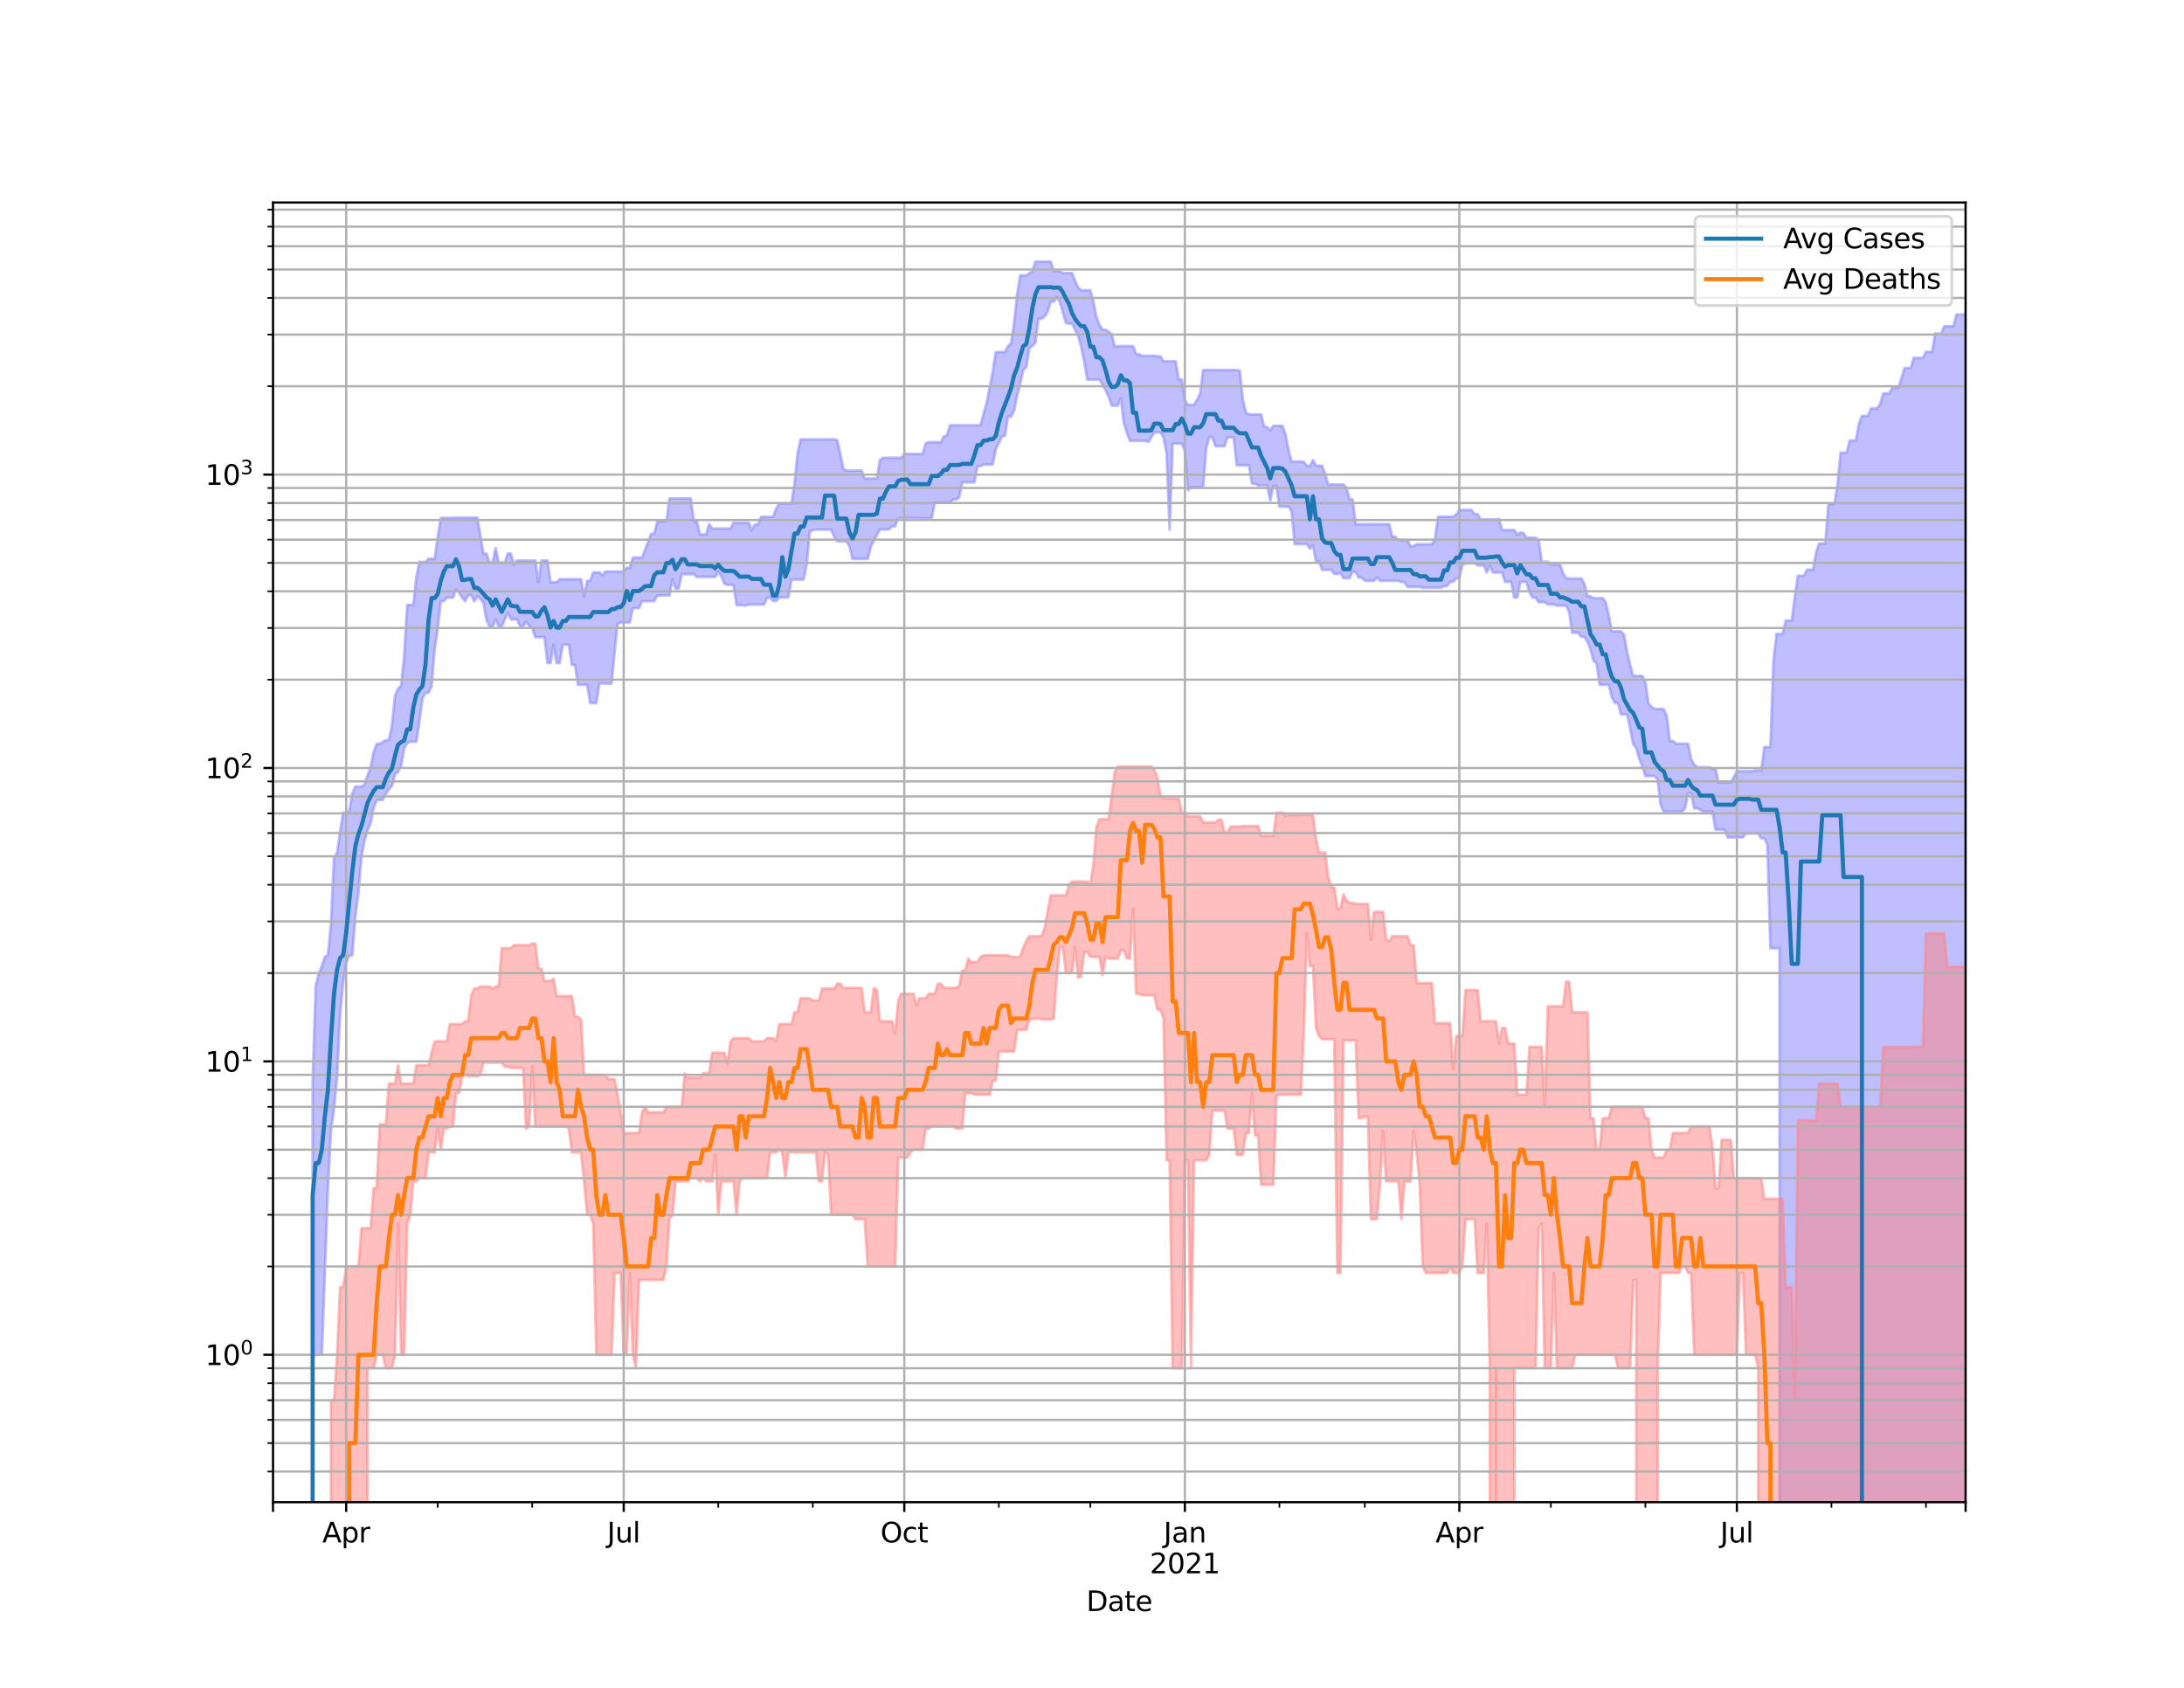 <?xml version="1.0" encoding="utf-8" standalone="no"?>
<!DOCTYPE svg PUBLIC "-//W3C//DTD SVG 1.1//EN"
  "http://www.w3.org/Graphics/SVG/1.1/DTD/svg11.dtd">
<svg height="612pt" version="1.1" viewBox="0 0 792 612" width="792pt" xmlns="http://www.w3.org/2000/svg" xmlns:xlink="http://www.w3.org/1999/xlink">
 <defs>
  <style type="text/css">*{stroke-linecap:butt;stroke-linejoin:round;}</style>
 </defs>
 <g id="figure_1">
  <g id="patch_1">
   <path d="M 0 612 
L 792 612 
L 792 0 
L 0 0 
z
" style="fill:#ffffff;"/>
  </g>
  <g id="axes_1">
   <g id="patch_2">
    <path d="M 99 544.68 
L 712.8 544.68 
L 712.8 73.44 
L 99 73.44 
z
" style="fill:#ffffff;"/>
   </g>
   <g id="PolyCollection_1">
    <path clip-path="url(#p68e2955192)" d="M 99 106876.424 
L 99 106876.424 
L 100.106 106876.424 
L 101.212 106876.424 
L 102.318 106876.424 
L 103.424 106876.424 
L 104.53 106876.424 
L 105.636 106876.424 
L 106.742 106876.424 
L 107.848 106876.424 
L 108.954 106876.424 
L 110.059 106876.424 
L 111.165 106876.424 
L 112.271 106876.424 
L 113.377 392.905 
L 114.483 357.436 
L 115.589 353.056 
L 116.695 350.351 
L 117.801 346.974 
L 118.907 346.367 
L 120.013 335.182 
L 121.119 310.954 
L 122.225 309.304 
L 123.331 301.682 
L 124.437 294.68 
L 125.543 294.68 
L 126.649 294.094 
L 127.755 287.803 
L 128.861 285.218 
L 129.966 285.218 
L 131.072 285.218 
L 132.178 284.528 
L 133.284 281.176 
L 134.39 278.234 
L 135.496 272.736 
L 136.602 269.734 
L 137.708 269.734 
L 138.814 269.013 
L 139.92 268.377 
L 141.026 268.377 
L 142.132 263.018 
L 143.238 252.319 
L 144.344 249.644 
L 145.45 248.712 
L 146.556 238.151 
L 147.662 219.359 
L 148.768 219.359 
L 149.874 219.359 
L 150.979 209.302 
L 152.085 203.755 
L 153.191 203.755 
L 154.297 203.755 
L 155.403 202.613 
L 156.509 202.613 
L 157.615 202.613 
L 158.721 194.841 
L 159.827 187.799 
L 160.933 187.799 
L 162.039 187.799 
L 163.145 187.799 
L 164.251 187.799 
L 165.357 187.702 
L 166.463 187.702 
L 167.569 187.702 
L 168.675 187.702 
L 169.781 187.702 
L 170.886 187.702 
L 171.992 187.702 
L 173.098 187.702 
L 174.204 194.151 
L 175.31 200.763 
L 176.416 200.763 
L 177.522 203.966 
L 178.628 203.966 
L 179.734 198.695 
L 180.84 203.966 
L 181.946 203.966 
L 183.052 203.966 
L 184.158 200.711 
L 185.264 200.711 
L 186.37 204.887 
L 187.476 203.253 
L 188.582 203.253 
L 189.688 203.253 
L 190.794 203.253 
L 191.899 203.253 
L 193.005 203.253 
L 194.111 203.253 
L 195.217 211.148 
L 196.323 203.253 
L 197.429 203.253 
L 198.535 203.253 
L 199.641 211.116 
L 200.747 211.116 
L 201.853 211.116 
L 202.959 210 
L 204.065 210 
L 205.171 210 
L 206.277 210 
L 207.383 210 
L 208.489 210 
L 209.595 210 
L 210.701 210 
L 211.806 216.385 
L 212.912 210.602 
L 214.018 210.602 
L 215.124 207.547 
L 216.23 207.547 
L 217.336 207.547 
L 218.442 208.604 
L 219.548 207.249 
L 220.654 207.249 
L 221.76 207.249 
L 222.866 207.249 
L 223.972 207.249 
L 225.078 207.249 
L 226.184 207.22 
L 227.29 205.866 
L 228.396 205.866 
L 229.502 202.177 
L 230.608 202.177 
L 231.714 202.177 
L 232.819 202.177 
L 233.925 199.291 
L 235.031 196.543 
L 236.137 193.522 
L 237.243 193.522 
L 238.349 189.036 
L 239.455 189.036 
L 240.561 189.036 
L 241.667 189.036 
L 242.773 180.738 
L 243.879 180.738 
L 244.985 180.738 
L 246.091 180.738 
L 247.197 180.738 
L 248.303 180.738 
L 249.409 180.738 
L 250.515 180.738 
L 251.621 189.096 
L 252.726 189.096 
L 253.832 193.809 
L 254.938 193.809 
L 256.044 193.809 
L 257.15 190.041 
L 258.256 191.643 
L 259.362 191.643 
L 260.468 191.643 
L 261.574 191.643 
L 262.68 191.643 
L 263.786 191.643 
L 264.892 191.643 
L 265.998 189.553 
L 267.104 189.553 
L 268.21 189.553 
L 269.316 189.553 
L 270.422 189.553 
L 271.528 189.553 
L 272.634 192.282 
L 273.739 190.177 
L 274.845 190.177 
L 275.951 187.411 
L 277.057 187.411 
L 278.163 187.411 
L 279.269 187.411 
L 280.375 187.411 
L 281.481 184.359 
L 282.587 182.592 
L 283.693 182.592 
L 284.799 182.592 
L 285.905 182.592 
L 287.011 182.592 
L 288.117 175.244 
L 289.223 164.503 
L 290.329 159.315 
L 291.435 159.315 
L 292.541 159.315 
L 293.646 159.315 
L 294.752 159.315 
L 295.858 159.315 
L 296.964 159.315 
L 298.07 159.315 
L 299.176 159.315 
L 300.282 159.315 
L 301.388 159.315 
L 302.494 159.315 
L 303.6 159.61 
L 304.706 164.424 
L 305.812 169.948 
L 306.918 170.669 
L 308.024 170.669 
L 309.13 170.669 
L 310.236 170.669 
L 311.342 170.615 
L 312.448 170.615 
L 313.554 173.525 
L 314.659 173.525 
L 315.765 173.525 
L 316.871 173.525 
L 317.977 173.525 
L 319.083 166.773 
L 320.189 166.001 
L 321.295 165.989 
L 322.401 165.989 
L 323.507 165.989 
L 324.613 165.989 
L 325.719 165.989 
L 326.825 165.989 
L 327.931 164.593 
L 329.037 164.593 
L 330.143 164.593 
L 331.249 164.593 
L 332.355 164.593 
L 333.461 164.593 
L 334.566 164.593 
L 335.672 160.757 
L 336.778 160.336 
L 337.884 160.336 
L 338.99 160.336 
L 340.096 160.336 
L 341.202 160.336 
L 342.308 158.193 
L 343.414 157.876 
L 344.52 154.216 
L 345.626 154.216 
L 346.732 154.216 
L 347.838 154.216 
L 348.944 154.216 
L 350.05 154.216 
L 351.156 154.216 
L 352.262 154.216 
L 353.368 154.216 
L 354.474 154.216 
L 355.579 154.216 
L 356.685 150.019 
L 357.791 146.097 
L 358.897 140.502 
L 360.003 134.769 
L 361.109 127.666 
L 362.215 127.666 
L 363.321 127.666 
L 364.427 127.666 
L 365.533 125.502 
L 366.639 124.512 
L 367.745 117.228 
L 368.851 106.866 
L 369.957 99.872 
L 371.063 99.872 
L 372.169 99.872 
L 373.275 99.128 
L 374.381 98.24 
L 375.486 94.86 
L 376.592 94.86 
L 377.698 94.86 
L 378.804 94.86 
L 379.91 94.86 
L 381.016 94.86 
L 382.122 98.24 
L 383.228 98.24 
L 384.334 98.24 
L 385.44 99.023 
L 386.546 99.023 
L 387.652 99.023 
L 388.758 99.023 
L 389.864 101.867 
L 390.97 104.228 
L 392.076 105.258 
L 393.182 105.258 
L 394.288 105.258 
L 395.394 105.258 
L 396.499 109.453 
L 397.605 115.039 
L 398.711 117.795 
L 399.817 119.528 
L 400.923 119.528 
L 402.029 120.314 
L 403.135 121.158 
L 404.241 125.59 
L 405.347 125.59 
L 406.453 125.479 
L 407.559 125.479 
L 408.665 125.479 
L 409.771 125.479 
L 410.877 125.479 
L 411.983 128.318 
L 413.089 128.415 
L 414.195 128.996 
L 415.301 128.996 
L 416.406 128.996 
L 417.512 128.996 
L 418.618 128.996 
L 419.724 129.241 
L 420.83 129.241 
L 421.936 131.013 
L 423.042 131.013 
L 424.148 131.013 
L 425.254 131.013 
L 426.36 131.013 
L 427.466 137.659 
L 428.572 137.659 
L 429.678 144.93 
L 430.784 146.803 
L 431.89 146.803 
L 432.996 146.803 
L 434.102 144.93 
L 435.208 142.753 
L 436.314 134.169 
L 437.419 134.169 
L 438.525 134.169 
L 439.631 134.169 
L 440.737 134.169 
L 441.843 134.169 
L 442.949 134.169 
L 444.055 134.169 
L 445.161 134.169 
L 446.267 134.169 
L 447.373 134.169 
L 448.479 134.169 
L 449.585 134.383 
L 450.691 144.748 
L 451.797 149.534 
L 452.903 150.289 
L 454.009 150.289 
L 455.115 150.289 
L 456.221 150.289 
L 457.326 150.289 
L 458.432 154.629 
L 459.538 154.915 
L 460.644 156.008 
L 461.75 154.411 
L 462.856 154.411 
L 463.962 154.411 
L 465.068 154.411 
L 466.174 157.494 
L 467.28 163.192 
L 468.386 167.387 
L 469.492 167.387 
L 470.598 167.387 
L 471.704 167.387 
L 472.81 167.487 
L 473.916 168.906 
L 475.022 168.906 
L 476.128 166.876 
L 477.234 168.906 
L 478.339 168.906 
L 479.445 168.906 
L 480.551 171.936 
L 481.657 175.681 
L 482.763 175.681 
L 483.869 175.681 
L 484.975 175.681 
L 486.081 175.681 
L 487.187 175.681 
L 488.293 176.937 
L 489.399 181.057 
L 490.505 181.057 
L 491.611 190.068 
L 492.717 190.068 
L 493.823 190.068 
L 494.929 190.068 
L 496.035 190.068 
L 497.141 190.068 
L 498.246 190.068 
L 499.352 190.068 
L 500.458 190.068 
L 501.564 190.068 
L 502.67 190.068 
L 503.776 190.068 
L 504.882 194.585 
L 505.988 194.585 
L 507.094 195.843 
L 508.2 195.843 
L 509.306 195.843 
L 510.412 195.843 
L 511.518 198.075 
L 512.624 198.075 
L 513.73 197.343 
L 514.836 197.343 
L 515.942 197.343 
L 517.048 197.343 
L 518.154 197.343 
L 519.259 197.343 
L 520.365 195.596 
L 521.471 187.36 
L 522.577 187.36 
L 523.683 187.36 
L 524.789 187.36 
L 525.895 187.36 
L 527.001 187.36 
L 528.107 186.575 
L 529.213 184.917 
L 530.319 184.917 
L 531.425 184.917 
L 532.531 184.917 
L 533.637 184.917 
L 534.743 186.437 
L 535.849 186.437 
L 536.955 188.335 
L 538.061 188.335 
L 539.166 188.335 
L 540.272 188.335 
L 541.378 188.335 
L 542.484 188.335 
L 543.59 188.138 
L 544.696 192.196 
L 545.802 192.196 
L 546.908 192.196 
L 548.014 192.196 
L 549.12 192.196 
L 550.226 193.876 
L 551.332 193.105 
L 552.438 193.258 
L 553.544 194.978 
L 554.65 194.978 
L 555.756 194.978 
L 556.862 194.978 
L 557.968 195.827 
L 559.074 203.7 
L 560.179 203.7 
L 561.285 203.7 
L 562.391 204.718 
L 563.497 204.718 
L 564.603 204.718 
L 565.709 204.718 
L 566.815 207.696 
L 567.921 209.697 
L 569.027 209.791 
L 570.133 209.791 
L 571.239 209.791 
L 572.345 209.791 
L 573.451 209.791 
L 574.557 211.711 
L 575.663 216.192 
L 576.769 216.192 
L 577.875 216.894 
L 578.981 216.894 
L 580.086 216.894 
L 581.192 216.894 
L 582.298 218.304 
L 583.404 223.121 
L 584.51 228.923 
L 585.616 228.923 
L 586.722 228.923 
L 587.828 228.923 
L 588.934 230.124 
L 590.04 236.352 
L 591.146 241.039 
L 592.252 245.096 
L 593.358 245.096 
L 594.464 245.096 
L 595.57 245.096 
L 596.676 247.373 
L 597.782 254.993 
L 598.888 256.261 
L 599.994 257.068 
L 601.099 257.068 
L 602.205 257.068 
L 603.311 257.068 
L 604.417 259.577 
L 605.523 268.675 
L 606.629 268.675 
L 607.735 269.696 
L 608.841 269.696 
L 609.947 269.696 
L 611.053 269.696 
L 612.159 269.696 
L 613.265 275.252 
L 614.371 277.234 
L 615.477 278.188 
L 616.583 278.188 
L 617.689 278.188 
L 618.795 278.188 
L 619.901 278.188 
L 621.006 278.743 
L 622.112 278.743 
L 623.218 283.745 
L 624.324 283.745 
L 625.43 283.745 
L 626.536 283.745 
L 627.642 283.745 
L 628.748 281.768 
L 629.854 279.634 
L 630.96 279.634 
L 632.066 279.634 
L 633.172 279.634 
L 634.278 279.634 
L 635.384 279.634 
L 636.49 279.351 
L 637.596 279.351 
L 638.702 279.351 
L 639.808 270.856 
L 640.914 270.856 
L 642.019 270.856 
L 643.125 239.642 
L 644.231 229.898 
L 645.337 229.898 
L 646.443 229.898 
L 647.549 225.014 
L 648.655 225.014 
L 649.761 225.014 
L 650.867 216.481 
L 651.973 208.778 
L 653.079 208.778 
L 654.185 208.778 
L 655.291 206.562 
L 656.397 206.562 
L 657.503 206.562 
L 658.609 200.182 
L 659.715 197.056 
L 660.821 197.056 
L 661.926 197.056 
L 663.032 182.824 
L 664.138 182.824 
L 665.244 182.824 
L 666.35 175.641 
L 667.456 164.151 
L 668.562 164.151 
L 669.668 164.151 
L 670.774 159.731 
L 671.88 159.731 
L 672.986 159.731 
L 674.092 153.804 
L 675.198 150.802 
L 676.304 150.802 
L 677.41 150.802 
L 678.516 148.09 
L 679.622 148.09 
L 680.728 148.09 
L 681.834 146.393 
L 682.939 142.631 
L 684.045 142.631 
L 685.151 142.631 
L 686.257 140.533 
L 687.363 140.533 
L 688.469 140.533 
L 689.575 137.025 
L 690.681 133.444 
L 691.787 133.444 
L 692.893 133.444 
L 693.999 129.772 
L 695.105 129.772 
L 696.211 129.772 
L 697.317 129.772 
L 698.423 127.612 
L 699.529 127.612 
L 700.635 127.612 
L 701.741 120.956 
L 702.846 120.956 
L 703.952 120.956 
L 705.058 118.324 
L 706.164 118.324 
L 707.27 118.324 
L 708.376 118.324 
L 709.482 114.038 
L 710.588 114.038 
L 711.694 114.038 
L 712.8 114.038 
L 712.8 106876.424 
L 712.8 106876.424 
L 711.694 106876.424 
L 710.588 106876.424 
L 709.482 106876.424 
L 708.376 106876.424 
L 707.27 106876.424 
L 706.164 106876.424 
L 705.058 106876.424 
L 703.952 106876.424 
L 702.846 106876.424 
L 701.741 106876.424 
L 700.635 106876.424 
L 699.529 106876.424 
L 698.423 106876.424 
L 697.317 106876.424 
L 696.211 106876.424 
L 695.105 106876.424 
L 693.999 106876.424 
L 692.893 106876.424 
L 691.787 106876.424 
L 690.681 106876.424 
L 689.575 106876.424 
L 688.469 106876.424 
L 687.363 106876.424 
L 686.257 106876.424 
L 685.151 106876.424 
L 684.045 106876.424 
L 682.939 106876.424 
L 681.834 106876.424 
L 680.728 106876.424 
L 679.622 106876.424 
L 678.516 106876.424 
L 677.41 106876.424 
L 676.304 106876.424 
L 675.198 106876.424 
L 674.092 106876.424 
L 672.986 106876.424 
L 671.88 106876.424 
L 670.774 106876.424 
L 669.668 106876.424 
L 668.562 106876.424 
L 667.456 106876.424 
L 666.35 106876.424 
L 665.244 106876.424 
L 664.138 106876.424 
L 663.032 106876.424 
L 661.926 106876.424 
L 660.821 106876.424 
L 659.715 106876.424 
L 658.609 106876.424 
L 657.503 106876.424 
L 656.397 106876.424 
L 655.291 106876.424 
L 654.185 106876.424 
L 653.079 106876.424 
L 651.973 106876.424 
L 650.867 106876.424 
L 649.761 106876.424 
L 648.655 106876.424 
L 647.549 106876.424 
L 646.443 106876.424 
L 645.337 343.827 
L 644.231 343.827 
L 643.125 343.827 
L 642.019 343.827 
L 640.914 306.17 
L 639.808 303.952 
L 638.702 303.952 
L 637.596 302.22 
L 636.49 302.22 
L 635.384 302.22 
L 634.278 302.22 
L 633.172 302.22 
L 632.066 303.632 
L 630.96 303.632 
L 629.854 303.632 
L 628.748 303.632 
L 627.642 303.632 
L 626.536 303.632 
L 625.43 300.85 
L 624.324 300.85 
L 623.218 300.85 
L 622.112 300.85 
L 621.006 294.288 
L 619.901 294.288 
L 618.795 294.288 
L 617.689 294.288 
L 616.583 293.642 
L 615.477 293.068 
L 614.371 293.068 
L 613.265 287.633 
L 612.159 287.633 
L 611.053 293.068 
L 609.947 294.354 
L 608.841 294.288 
L 607.735 294.288 
L 606.629 294.288 
L 605.523 294.288 
L 604.417 294.288 
L 603.311 294.288 
L 602.205 291.879 
L 601.099 282.72 
L 599.994 281.372 
L 598.888 281.372 
L 597.782 281.372 
L 596.676 281.372 
L 595.57 277.822 
L 594.464 275.166 
L 593.358 271.211 
L 592.252 269.772 
L 591.146 264.156 
L 590.04 258.998 
L 588.934 258.998 
L 587.828 258.998 
L 586.722 254.882 
L 585.616 254.882 
L 584.51 252.794 
L 583.404 248.301 
L 582.298 248.301 
L 581.192 248.301 
L 580.086 248.301 
L 578.981 240.528 
L 577.875 239.602 
L 576.769 235.469 
L 575.663 232.659 
L 574.557 230.893 
L 573.451 230.893 
L 572.345 229.432 
L 571.239 229.432 
L 570.133 229.432 
L 569.027 221.855 
L 567.921 219.591 
L 566.815 219.591 
L 565.709 219.591 
L 564.603 219.591 
L 563.497 219.141 
L 562.391 219.141 
L 561.285 219.141 
L 560.179 218.342 
L 559.074 218.342 
L 557.968 218.342 
L 556.862 216.675 
L 555.756 216.675 
L 554.65 214.774 
L 553.544 210.955 
L 552.438 210.955 
L 551.332 210.955 
L 550.226 216.675 
L 549.12 216.675 
L 548.014 210.955 
L 546.908 210.955 
L 545.802 210.955 
L 544.696 207.567 
L 543.59 207.567 
L 542.484 207.567 
L 541.378 207.567 
L 540.272 205 
L 539.166 207.567 
L 538.061 205 
L 536.955 205 
L 535.849 205 
L 534.743 204.253 
L 533.637 204.253 
L 532.531 204.253 
L 531.425 204.253 
L 530.319 204.812 
L 529.213 209.707 
L 528.107 209.707 
L 527.001 210.923 
L 525.895 210.923 
L 524.789 212.491 
L 523.683 212.491 
L 522.577 213.105 
L 521.471 213.105 
L 520.365 213.105 
L 519.259 213.105 
L 518.154 213.105 
L 517.048 213.105 
L 515.942 213.105 
L 514.836 212.791 
L 513.73 212.791 
L 512.624 212.791 
L 511.518 212.791 
L 510.412 212.791 
L 509.306 211.019 
L 508.2 211.019 
L 507.094 210.592 
L 505.988 210.592 
L 504.882 210.592 
L 503.776 210.592 
L 502.67 210.592 
L 501.564 210.592 
L 500.458 210.592 
L 499.352 209.406 
L 498.246 210.592 
L 497.141 210.592 
L 496.035 210.592 
L 494.929 210.592 
L 493.823 209.457 
L 492.717 209.457 
L 491.611 207.368 
L 490.505 207.368 
L 489.399 209.613 
L 488.293 209.613 
L 487.187 209.613 
L 486.081 207.686 
L 484.975 208.128 
L 483.869 208.128 
L 482.763 206.63 
L 481.657 206.63 
L 480.551 206.63 
L 479.445 206.63 
L 478.339 203.599 
L 477.234 203.599 
L 476.128 197.744 
L 475.022 198.918 
L 473.916 197.295 
L 472.81 197.295 
L 471.704 197.295 
L 470.598 197.295 
L 469.492 197.295 
L 468.386 185.47 
L 467.28 183.689 
L 466.174 183.689 
L 465.068 183.689 
L 463.962 183.689 
L 462.856 176.249 
L 461.75 176.249 
L 460.644 181.497 
L 459.538 175.977 
L 458.432 175.977 
L 457.326 175.977 
L 456.221 175.977 
L 455.115 175.388 
L 454.009 175.388 
L 452.903 168.699 
L 451.797 168.699 
L 450.691 168.699 
L 449.585 168.699 
L 448.479 168.699 
L 447.373 158.543 
L 446.267 158.543 
L 445.161 158.543 
L 444.055 161.755 
L 442.949 161.755 
L 441.843 161.755 
L 440.737 161.755 
L 439.631 158.495 
L 438.525 158.495 
L 437.419 162.413 
L 436.314 176.666 
L 435.208 176.666 
L 434.102 176.666 
L 432.996 176.666 
L 431.89 176.666 
L 430.784 177.776 
L 429.678 163.59 
L 428.572 160.836 
L 427.466 160.836 
L 426.36 160.836 
L 425.254 160.836 
L 424.148 192.111 
L 423.042 164.381 
L 421.936 158.561 
L 420.83 156.785 
L 419.724 156.785 
L 418.618 156.785 
L 417.512 158.561 
L 416.406 160.3 
L 415.301 159.844 
L 414.195 159.844 
L 413.089 159.844 
L 411.983 159.844 
L 410.877 159.844 
L 409.771 159.844 
L 408.665 156.941 
L 407.559 153.414 
L 406.453 144.424 
L 405.347 147.057 
L 404.241 147.057 
L 403.135 147.057 
L 402.029 143.836 
L 400.923 141.581 
L 399.817 139.46 
L 398.711 137.626 
L 397.605 137.626 
L 396.499 137.626 
L 395.394 137.626 
L 394.288 137.626 
L 393.182 131.123 
L 392.076 125.722 
L 390.97 121.78 
L 389.864 119.589 
L 388.758 117.374 
L 387.652 117.374 
L 386.546 117.13 
L 385.44 113.315 
L 384.334 109.374 
L 383.228 107.71 
L 382.122 109.374 
L 381.016 109.374 
L 379.91 113.073 
L 378.804 114.822 
L 377.698 115.531 
L 376.592 115.555 
L 375.486 124.238 
L 374.381 125.496 
L 373.275 126.237 
L 372.169 133.221 
L 371.063 134.102 
L 369.957 139.117 
L 368.851 143.494 
L 367.745 148.981 
L 366.639 151.074 
L 365.533 151.074 
L 364.427 158.016 
L 363.321 158.31 
L 362.215 160.645 
L 361.109 162.884 
L 360.003 168.421 
L 358.897 168.421 
L 357.791 168.421 
L 356.685 168.421 
L 355.579 169.04 
L 354.474 169.074 
L 353.368 174.889 
L 352.262 174.889 
L 351.156 174.889 
L 350.05 174.889 
L 348.944 174.889 
L 347.838 180.366 
L 346.732 181.102 
L 345.626 181.102 
L 344.52 182.279 
L 343.414 182.279 
L 342.308 182.279 
L 341.202 182.279 
L 340.096 182.279 
L 338.99 182.279 
L 337.884 187.955 
L 336.778 187.955 
L 335.672 187.955 
L 334.566 187.955 
L 333.461 187.955 
L 332.355 187.825 
L 331.249 187.825 
L 330.143 187.825 
L 329.037 187.825 
L 327.931 187.825 
L 326.825 187.825 
L 325.719 187.825 
L 324.613 190.824 
L 323.507 190.824 
L 322.401 191.968 
L 321.295 191.968 
L 320.189 191.968 
L 319.083 191.968 
L 317.977 194.01 
L 316.871 196.145 
L 315.765 198.335 
L 314.659 202.64 
L 313.554 202.64 
L 312.448 202.64 
L 311.342 202.64 
L 310.236 202.64 
L 309.13 202.64 
L 308.024 198.018 
L 306.918 196.285 
L 305.812 196.285 
L 304.706 196.285 
L 303.6 196.285 
L 302.494 194.562 
L 301.388 192.025 
L 300.282 192.025 
L 299.176 192.025 
L 298.07 192.025 
L 296.964 192.025 
L 295.858 192.025 
L 294.752 192.189 
L 293.646 192.865 
L 292.541 204.615 
L 291.435 210.147 
L 290.329 210.147 
L 289.223 210.147 
L 288.117 210.147 
L 287.011 210.147 
L 285.905 216.542 
L 284.799 216.663 
L 283.693 216.663 
L 282.587 216.663 
L 281.481 217.904 
L 280.375 217.904 
L 279.269 216.663 
L 278.163 216.796 
L 277.057 219.205 
L 275.951 219.205 
L 274.845 219.205 
L 273.739 219.205 
L 272.634 219.205 
L 271.528 219.205 
L 270.422 219.604 
L 269.316 219.436 
L 268.21 219.436 
L 267.104 219.436 
L 265.998 212.061 
L 264.892 212.061 
L 263.786 212.061 
L 262.68 211.635 
L 261.574 208.993 
L 260.468 207.318 
L 259.362 209.188 
L 258.256 209.188 
L 257.15 209.188 
L 256.044 209.188 
L 254.938 209.188 
L 253.832 209.188 
L 252.726 209.188 
L 251.621 208.178 
L 250.515 208.178 
L 249.409 208.178 
L 248.303 208.178 
L 247.197 208.178 
L 246.091 213.409 
L 244.985 213.409 
L 243.879 210.074 
L 242.773 215.905 
L 241.667 215.905 
L 240.561 215.905 
L 239.455 215.905 
L 238.349 215.905 
L 237.243 217.991 
L 236.137 217.991 
L 235.031 217.991 
L 233.925 217.991 
L 232.819 217.991 
L 231.714 220.544 
L 230.608 220.544 
L 229.502 220.544 
L 228.396 225.731 
L 227.29 225.731 
L 226.184 225.731 
L 225.078 225.731 
L 223.972 226.102 
L 222.866 236.613 
L 221.76 247.847 
L 220.654 247.847 
L 219.548 247.847 
L 218.442 247.847 
L 217.336 247.847 
L 216.23 254.965 
L 215.124 254.965 
L 214.018 254.965 
L 212.912 248.277 
L 211.806 248.277 
L 210.701 248.277 
L 209.595 248.277 
L 208.489 241.059 
L 207.383 241.059 
L 206.277 233.77 
L 205.171 233.77 
L 204.065 233.77 
L 202.959 240.426 
L 201.853 240.426 
L 200.747 233.77 
L 199.641 240.426 
L 198.535 240.426 
L 197.429 231.009 
L 196.323 231.009 
L 195.217 231.009 
L 194.111 231.009 
L 193.005 227.66 
L 191.899 227.124 
L 190.794 225.349 
L 189.688 227.124 
L 188.582 227.124 
L 187.476 224.565 
L 186.37 224.565 
L 185.264 224.565 
L 184.158 222.155 
L 183.052 224.565 
L 181.946 227.124 
L 180.84 227.124 
L 179.734 224.565 
L 178.628 227.261 
L 177.522 227.261 
L 176.416 224.724 
L 175.31 218.531 
L 174.204 217.187 
L 173.098 216.168 
L 171.992 218.079 
L 170.886 215.774 
L 169.781 215.774 
L 168.675 217.966 
L 167.569 216.699 
L 166.463 214.844 
L 165.357 213.806 
L 164.251 216.699 
L 163.145 216.699 
L 162.039 216.699 
L 160.933 217.966 
L 159.827 217.966 
L 158.721 228.046 
L 157.615 235.56 
L 156.509 248.809 
L 155.403 251.205 
L 154.297 251.205 
L 153.191 253.381 
L 152.085 261.713 
L 150.979 268.9 
L 149.874 268.937 
L 148.768 268.937 
L 147.662 269.429 
L 146.556 271.448 
L 145.45 277.777 
L 144.344 279.919 
L 143.238 280.786 
L 142.132 285.005 
L 141.026 286.137 
L 139.92 287.859 
L 138.814 290.003 
L 137.708 290.003 
L 136.602 290.182 
L 135.496 292.942 
L 134.39 298.581 
L 133.284 300.925 
L 132.178 304.925 
L 131.072 310.768 
L 129.966 323.905 
L 128.861 332.427 
L 127.755 346.367 
L 126.649 346.569 
L 125.543 349.055 
L 124.437 356.177 
L 123.331 368.002 
L 122.225 390.756 
L 121.119 401.994 
L 120.013 410.017 
L 118.907 430.787 
L 117.801 461.58 
L 116.695 491.235 
L 115.589 491.235 
L 114.483 491.235 
L 113.377 491.235 
L 112.271 106876.424 
L 111.165 106876.424 
L 110.059 106876.424 
L 108.954 106876.424 
L 107.848 106876.424 
L 106.742 106876.424 
L 105.636 106876.424 
L 104.53 106876.424 
L 103.424 106876.424 
L 102.318 106876.424 
L 101.212 106876.424 
L 100.106 106876.424 
L 99 106876.424 
z
" style="fill:#8080ff;fill-opacity:0.5;stroke:#8080ff;stroke-opacity:0.5;"/>
   </g>
   <g id="PolyCollection_2">
    <path clip-path="url(#p68e2955192)" d="M 99 106876.424 
L 99 106876.424 
L 100.106 106876.424 
L 101.212 106876.424 
L 102.318 106876.424 
L 103.424 106876.424 
L 104.53 106876.424 
L 105.636 106876.424 
L 106.742 106876.424 
L 107.848 106876.424 
L 108.954 106876.424 
L 110.059 106876.424 
L 111.165 106876.424 
L 112.271 106876.424 
L 113.377 106876.424 
L 114.483 106876.424 
L 115.589 106876.424 
L 116.695 106876.424 
L 117.801 106876.424 
L 118.907 106876.424 
L 120.013 507.714 
L 121.119 507.714 
L 122.225 491.235 
L 123.331 466.719 
L 124.437 466.719 
L 125.543 459.21 
L 126.649 459.21 
L 127.755 459.21 
L 128.861 459.21 
L 129.966 459.21 
L 131.072 445.344 
L 132.178 445.344 
L 133.284 445.344 
L 134.39 445.344 
L 135.496 430.787 
L 136.602 430.787 
L 137.708 407.687 
L 138.814 407.687 
L 139.92 407.687 
L 141.026 392.905 
L 142.132 392.905 
L 143.238 392.905 
L 144.344 386.257 
L 145.45 392.905 
L 146.556 392.905 
L 147.662 392.905 
L 148.768 392.905 
L 149.874 392.905 
L 150.979 386.257 
L 152.085 386.257 
L 153.191 386.257 
L 154.297 386.257 
L 155.403 386.257 
L 156.509 381.724 
L 157.615 377.596 
L 158.721 377.596 
L 159.827 377.596 
L 160.933 377.596 
L 162.039 377.596 
L 163.145 371.328 
L 164.251 371.328 
L 165.357 371.328 
L 166.463 371.328 
L 167.569 371.328 
L 168.675 370.305 
L 169.781 370.305 
L 170.886 360.88 
L 171.992 358.469 
L 173.098 358.469 
L 174.204 357.692 
L 175.31 357.692 
L 176.416 357.692 
L 177.522 357.692 
L 178.628 358.469 
L 179.734 357.692 
L 180.84 357.692 
L 181.946 343.827 
L 183.052 343.827 
L 184.158 343.827 
L 185.264 343.827 
L 186.37 342.7 
L 187.476 342.7 
L 188.582 342.7 
L 189.688 342.7 
L 190.794 342.7 
L 191.899 342.7 
L 193.005 342.147 
L 194.111 342.147 
L 195.217 351.235 
L 196.323 351.235 
L 197.429 355.683 
L 198.535 355.683 
L 199.641 355.683 
L 200.747 354.952 
L 201.853 361.156 
L 202.959 361.156 
L 204.065 361.156 
L 205.171 361.156 
L 206.277 361.156 
L 207.383 361.156 
L 208.489 368.648 
L 209.595 368.648 
L 210.701 369.635 
L 211.806 389.718 
L 212.912 389.718 
L 214.018 389.718 
L 215.124 389.718 
L 216.23 389.718 
L 217.336 389.718 
L 218.442 389.718 
L 219.548 389.718 
L 220.654 391.284 
L 221.76 391.284 
L 222.866 391.284 
L 223.972 396.925 
L 225.078 403.353 
L 226.184 410.821 
L 227.29 410.821 
L 228.396 410.821 
L 229.502 410.821 
L 230.608 410.821 
L 231.714 410.821 
L 232.819 403.353 
L 233.925 401.329 
L 235.031 403.353 
L 236.137 403.353 
L 237.243 403.353 
L 238.349 403.353 
L 239.455 403.353 
L 240.561 403.353 
L 241.667 401.329 
L 242.773 401.329 
L 243.879 401.329 
L 244.985 401.329 
L 246.091 401.329 
L 247.197 401.329 
L 248.303 389.207 
L 249.409 390.756 
L 250.515 390.756 
L 251.621 390.756 
L 252.726 390.756 
L 253.832 390.756 
L 254.938 389.207 
L 256.044 389.207 
L 257.15 389.207 
L 258.256 381.724 
L 259.362 381.724 
L 260.468 381.724 
L 261.574 381.724 
L 262.68 381.724 
L 263.786 385.783 
L 264.892 377.596 
L 265.998 376.426 
L 267.104 376.426 
L 268.21 376.426 
L 269.316 376.426 
L 270.422 376.426 
L 271.528 376.426 
L 272.634 377.596 
L 273.739 377.596 
L 274.845 377.596 
L 275.951 377.596 
L 277.057 377.596 
L 278.163 376.426 
L 279.269 376.426 
L 280.375 376.426 
L 281.481 377.596 
L 282.587 371.328 
L 283.693 371.328 
L 284.799 371.328 
L 285.905 371.328 
L 287.011 371.328 
L 288.117 367.05 
L 289.223 367.05 
L 290.329 361.993 
L 291.435 361.993 
L 292.541 361.993 
L 293.646 361.993 
L 294.752 362.846 
L 295.858 362.846 
L 296.964 362.846 
L 298.07 358.469 
L 299.176 358.469 
L 300.282 358.469 
L 301.388 358.469 
L 302.494 358.469 
L 303.6 356.677 
L 304.706 356.677 
L 305.812 358.209 
L 306.918 358.209 
L 308.024 358.209 
L 309.13 358.209 
L 310.236 358.209 
L 311.342 358.209 
L 312.448 358.209 
L 313.554 367.05 
L 314.659 367.05 
L 315.765 367.05 
L 316.871 358.209 
L 317.977 358.994 
L 319.083 370.305 
L 320.189 370.305 
L 321.295 370.305 
L 322.401 370.305 
L 323.507 370.305 
L 324.613 374.54 
L 325.719 362.846 
L 326.825 360.333 
L 327.931 360.333 
L 329.037 360.333 
L 330.143 360.333 
L 331.249 360.333 
L 332.355 364.601 
L 333.461 361.993 
L 334.566 361.993 
L 335.672 361.993 
L 336.778 360.333 
L 337.884 360.333 
L 338.99 360.333 
L 340.096 356.677 
L 341.202 356.677 
L 342.308 358.209 
L 343.414 358.209 
L 344.52 358.209 
L 345.626 358.209 
L 346.732 358.209 
L 347.838 357.436 
L 348.944 351.91 
L 350.05 351.91 
L 351.156 347.588 
L 352.262 348.843 
L 353.368 348.843 
L 354.474 348.843 
L 355.579 346.974 
L 356.685 346.367 
L 357.791 346.367 
L 358.897 346.367 
L 360.003 346.367 
L 361.109 346.367 
L 362.215 346.367 
L 363.321 346.367 
L 364.427 346.367 
L 365.533 346.367 
L 366.639 346.974 
L 367.745 346.974 
L 368.851 346.974 
L 369.957 346.974 
L 371.063 343.637 
L 372.169 341.239 
L 373.275 339.475 
L 374.381 339.475 
L 375.486 339.475 
L 376.592 339.475 
L 377.698 339.475 
L 378.804 336.623 
L 379.91 330.393 
L 381.016 324.652 
L 382.122 324.652 
L 383.228 324.652 
L 384.334 324.652 
L 385.44 324.652 
L 386.546 324.652 
L 387.652 320.684 
L 388.758 319.659 
L 389.864 319.659 
L 390.97 319.659 
L 392.076 319.659 
L 393.182 319.659 
L 394.288 319.659 
L 395.394 320.684 
L 396.499 313.743 
L 397.605 299.812 
L 398.711 297.037 
L 399.817 297.037 
L 400.923 297.037 
L 402.029 297.037 
L 403.135 288.659 
L 404.241 279.919 
L 405.347 277.959 
L 406.453 277.959 
L 407.559 277.959 
L 408.665 277.959 
L 409.771 277.959 
L 410.877 277.959 
L 411.983 277.959 
L 413.089 277.959 
L 414.195 277.959 
L 415.301 277.959 
L 416.406 277.959 
L 417.512 277.959 
L 418.618 279.21 
L 419.724 282.067 
L 420.83 288.486 
L 421.936 289.531 
L 423.042 289.531 
L 424.148 289.531 
L 425.254 289.531 
L 426.36 289.531 
L 427.466 289.531 
L 428.572 294.68 
L 429.678 294.68 
L 430.784 296.012 
L 431.89 296.012 
L 432.996 296.012 
L 434.102 296.012 
L 435.208 296.012 
L 436.314 298.226 
L 437.419 298.226 
L 438.525 298.226 
L 439.631 298.226 
L 440.737 298.226 
L 441.843 297.244 
L 442.949 297.244 
L 444.055 301.759 
L 445.161 301.759 
L 446.267 299.738 
L 447.373 299.738 
L 448.479 299.738 
L 449.585 299.738 
L 450.691 299.519 
L 451.797 299.519 
L 452.903 299.519 
L 454.009 299.519 
L 455.115 299.519 
L 456.221 299.519 
L 457.326 303.078 
L 458.432 303.078 
L 459.538 303.078 
L 460.644 303.078 
L 461.75 303.078 
L 462.856 294.68 
L 463.962 294.68 
L 465.068 294.68 
L 466.174 295.877 
L 467.28 295.475 
L 468.386 295.475 
L 469.492 295.475 
L 470.598 295.475 
L 471.704 295.475 
L 472.81 295.475 
L 473.916 295.475 
L 475.022 295.475 
L 476.128 295.475 
L 477.234 304.113 
L 478.339 309.124 
L 479.445 309.124 
L 480.551 309.124 
L 481.657 318.107 
L 482.763 321.733 
L 483.869 321.733 
L 484.975 329.408 
L 486.081 329.408 
L 487.187 324.277 
L 488.293 326.575 
L 489.399 327.367 
L 490.505 327.367 
L 491.611 327.768 
L 492.717 327.768 
L 493.823 327.768 
L 494.929 327.768 
L 496.035 327.768 
L 497.141 340.703 
L 498.246 330.678 
L 499.352 330.678 
L 500.458 330.678 
L 501.564 330.678 
L 502.67 340.703 
L 503.776 341.239 
L 504.882 339.475 
L 505.988 339.475 
L 507.094 339.475 
L 508.2 339.475 
L 509.306 339.475 
L 510.412 339.475 
L 511.518 342.7 
L 512.624 342.7 
L 513.73 356.427 
L 514.836 356.427 
L 515.942 356.427 
L 517.048 356.427 
L 518.154 356.427 
L 519.259 356.427 
L 520.365 370.984 
L 521.471 370.984 
L 522.577 370.984 
L 523.683 370.984 
L 524.789 370.984 
L 525.895 370.984 
L 527.001 387.708 
L 528.107 375.662 
L 529.213 375.662 
L 530.319 375.662 
L 531.425 358.994 
L 532.531 358.994 
L 533.637 358.994 
L 534.743 358.994 
L 535.849 358.994 
L 536.955 370.305 
L 538.061 370.305 
L 539.166 370.305 
L 540.272 370.305 
L 541.378 370.305 
L 542.484 370.305 
L 543.59 378.392 
L 544.696 372.728 
L 545.802 372.728 
L 546.908 378.392 
L 548.014 378.392 
L 549.12 378.392 
L 550.226 396.925 
L 551.332 396.925 
L 552.438 396.925 
L 553.544 396.925 
L 554.65 379.614 
L 555.756 379.614 
L 556.862 379.614 
L 557.968 379.614 
L 559.074 379.614 
L 560.179 401.329 
L 561.285 364.9 
L 562.391 364.9 
L 563.497 364.9 
L 564.603 364.9 
L 565.709 364.9 
L 566.815 364.9 
L 567.921 355.93 
L 569.027 355.93 
L 570.133 367.05 
L 571.239 367.05 
L 572.345 367.05 
L 573.451 367.05 
L 574.557 367.05 
L 575.663 367.05 
L 576.769 405.469 
L 577.875 405.469 
L 578.981 416.875 
L 580.086 416.875 
L 581.192 405.469 
L 582.298 405.469 
L 583.404 405.469 
L 584.51 401.329 
L 585.616 401.329 
L 586.722 401.329 
L 587.828 401.329 
L 588.934 401.329 
L 590.04 401.329 
L 591.146 401.329 
L 592.252 401.329 
L 593.358 401.329 
L 594.464 401.329 
L 595.57 401.329 
L 596.676 405.469 
L 597.782 405.469 
L 598.888 416.875 
L 599.994 419.734 
L 601.099 419.734 
L 602.205 419.734 
L 603.311 419.734 
L 604.417 416.875 
L 605.523 416.875 
L 606.629 410.821 
L 607.735 410.821 
L 608.841 410.821 
L 609.947 410.821 
L 611.053 410.821 
L 612.159 410.821 
L 613.265 408.451 
L 614.371 408.451 
L 615.477 408.451 
L 616.583 408.451 
L 617.689 408.451 
L 618.795 408.451 
L 619.901 408.451 
L 621.006 415.96 
L 622.112 430.787 
L 623.218 430.787 
L 624.324 413.319 
L 625.43 413.319 
L 626.536 413.319 
L 627.642 413.319 
L 628.748 427.185 
L 629.854 427.185 
L 630.96 427.185 
L 632.066 427.185 
L 633.172 427.185 
L 634.278 427.185 
L 635.384 427.185 
L 636.49 427.185 
L 637.596 427.185 
L 638.702 427.185 
L 639.808 434.693 
L 640.914 434.693 
L 642.019 434.693 
L 643.125 434.693 
L 644.231 434.693 
L 645.337 434.693 
L 646.443 434.693 
L 647.549 466.719 
L 648.655 466.719 
L 649.761 466.719 
L 650.867 507.714 
L 651.973 406.197 
L 653.079 406.197 
L 654.185 406.197 
L 655.291 406.197 
L 656.397 406.197 
L 657.503 406.197 
L 658.609 406.197 
L 659.715 392.905 
L 660.821 392.905 
L 661.926 392.905 
L 663.032 392.905 
L 664.138 392.905 
L 665.244 392.905 
L 666.35 392.905 
L 667.456 401.329 
L 668.562 401.329 
L 669.668 401.329 
L 670.774 401.329 
L 671.88 401.329 
L 672.986 401.329 
L 674.092 401.329 
L 675.198 401.329 
L 676.304 401.329 
L 677.41 401.329 
L 678.516 401.329 
L 679.622 401.329 
L 680.728 401.329 
L 681.834 401.329 
L 682.939 379.614 
L 684.045 379.614 
L 685.151 379.614 
L 686.257 379.614 
L 687.363 379.614 
L 688.469 379.614 
L 689.575 379.614 
L 690.681 379.614 
L 691.787 379.614 
L 692.893 379.614 
L 693.999 379.614 
L 695.105 379.614 
L 696.211 379.614 
L 697.317 379.614 
L 698.423 338.448 
L 699.529 338.448 
L 700.635 338.448 
L 701.741 338.448 
L 702.846 338.448 
L 703.952 338.448 
L 705.058 338.448 
L 706.164 350.57 
L 707.27 350.57 
L 708.376 350.57 
L 709.482 350.57 
L 710.588 350.57 
L 711.694 350.57 
L 712.8 350.57 
L 712.8 106876.424 
L 712.8 106876.424 
L 711.694 106876.424 
L 710.588 106876.424 
L 709.482 106876.424 
L 708.376 106876.424 
L 707.27 106876.424 
L 706.164 106876.424 
L 705.058 106876.424 
L 703.952 106876.424 
L 702.846 106876.424 
L 701.741 106876.424 
L 700.635 106876.424 
L 699.529 106876.424 
L 698.423 106876.424 
L 697.317 106876.424 
L 696.211 106876.424 
L 695.105 106876.424 
L 693.999 106876.424 
L 692.893 106876.424 
L 691.787 106876.424 
L 690.681 106876.424 
L 689.575 106876.424 
L 688.469 106876.424 
L 687.363 106876.424 
L 686.257 106876.424 
L 685.151 106876.424 
L 684.045 106876.424 
L 682.939 106876.424 
L 681.834 106876.424 
L 680.728 106876.424 
L 679.622 106876.424 
L 678.516 106876.424 
L 677.41 106876.424 
L 676.304 106876.424 
L 675.198 106876.424 
L 674.092 106876.424 
L 672.986 106876.424 
L 671.88 106876.424 
L 670.774 106876.424 
L 669.668 106876.424 
L 668.562 106876.424 
L 667.456 106876.424 
L 666.35 106876.424 
L 665.244 106876.424 
L 664.138 106876.424 
L 663.032 106876.424 
L 661.926 106876.424 
L 660.821 106876.424 
L 659.715 106876.424 
L 658.609 106876.424 
L 657.503 106876.424 
L 656.397 106876.424 
L 655.291 106876.424 
L 654.185 106876.424 
L 653.079 106876.424 
L 651.973 106876.424 
L 650.867 106876.424 
L 649.761 106876.424 
L 648.655 106876.424 
L 647.549 106876.424 
L 646.443 106876.424 
L 645.337 106876.424 
L 644.231 106876.424 
L 643.125 106876.424 
L 642.019 106876.424 
L 640.914 106876.424 
L 639.808 106876.424 
L 638.702 106876.424 
L 637.596 496.103 
L 636.49 491.235 
L 635.384 491.235 
L 634.278 491.235 
L 633.172 491.235 
L 632.066 461.58 
L 630.96 461.58 
L 629.854 491.235 
L 628.748 491.235 
L 627.642 491.235 
L 626.536 491.235 
L 625.43 491.235 
L 624.324 491.235 
L 623.218 491.235 
L 622.112 491.235 
L 621.006 491.235 
L 619.901 491.235 
L 618.795 491.235 
L 617.689 491.235 
L 616.583 491.235 
L 615.477 491.235 
L 614.371 491.235 
L 613.265 461.58 
L 612.159 461.58 
L 611.053 459.21 
L 609.947 459.21 
L 608.841 461.58 
L 607.735 461.58 
L 606.629 461.58 
L 605.523 461.58 
L 604.417 461.58 
L 603.311 461.58 
L 602.205 461.58 
L 601.099 496.103 
L 599.994 106876.424 
L 598.888 106876.424 
L 597.782 106876.424 
L 596.676 106876.424 
L 595.57 106876.424 
L 594.464 106876.424 
L 593.358 464.078 
L 592.252 464.078 
L 591.146 496.103 
L 590.04 496.103 
L 588.934 496.103 
L 587.828 496.103 
L 586.722 496.103 
L 585.616 491.235 
L 584.51 491.235 
L 583.404 491.235 
L 582.298 491.235 
L 581.192 491.235 
L 580.086 491.235 
L 578.981 491.235 
L 577.875 491.235 
L 576.769 491.235 
L 575.663 491.235 
L 574.557 491.235 
L 573.451 491.235 
L 572.345 491.235 
L 571.239 491.235 
L 570.133 496.103 
L 569.027 496.103 
L 567.921 496.103 
L 566.815 496.103 
L 565.709 496.103 
L 564.603 496.103 
L 563.497 461.58 
L 562.391 496.103 
L 561.285 496.103 
L 560.179 496.103 
L 559.074 443.664 
L 557.968 445.344 
L 556.862 496.103 
L 555.756 496.103 
L 554.65 496.103 
L 553.544 496.103 
L 552.438 496.103 
L 551.332 496.103 
L 550.226 496.103 
L 549.12 496.103 
L 548.014 106876.424 
L 546.908 106876.424 
L 545.802 106876.424 
L 544.696 106876.424 
L 543.59 106876.424 
L 542.484 496.103 
L 541.378 106876.424 
L 540.272 496.103 
L 539.166 443.664 
L 538.061 461.58 
L 536.955 461.58 
L 535.849 461.58 
L 534.743 442.043 
L 533.637 442.043 
L 532.531 442.043 
L 531.425 442.043 
L 530.319 459.21 
L 529.213 461.58 
L 528.107 461.58 
L 527.001 461.58 
L 525.895 459.21 
L 524.789 461.58 
L 523.683 461.58 
L 522.577 461.58 
L 521.471 461.58 
L 520.365 461.58 
L 519.259 461.58 
L 518.154 461.58 
L 517.048 461.58 
L 515.942 459.21 
L 514.836 429.554 
L 513.73 417.808 
L 512.624 410.017 
L 511.518 428.354 
L 510.412 428.354 
L 509.306 428.354 
L 508.2 442.043 
L 507.094 428.354 
L 505.988 428.354 
L 504.882 428.354 
L 503.776 428.354 
L 502.67 428.354 
L 501.564 410.017 
L 500.458 428.354 
L 499.352 442.043 
L 498.246 442.043 
L 497.141 442.043 
L 496.035 404.753 
L 494.929 404.753 
L 493.823 405.469 
L 492.717 405.469 
L 491.611 377.202 
L 490.505 377.202 
L 489.399 377.202 
L 488.293 377.202 
L 487.187 377.202 
L 486.081 461.58 
L 484.975 461.58 
L 483.869 376.813 
L 482.763 376.813 
L 481.657 376.813 
L 480.551 376.813 
L 479.445 376.813 
L 478.339 375.662 
L 477.234 372.728 
L 476.128 350.351 
L 475.022 350.351 
L 473.916 338.28 
L 472.81 374.54 
L 471.704 396.925 
L 470.598 396.925 
L 469.492 396.925 
L 468.386 396.925 
L 467.28 396.925 
L 466.174 396.925 
L 465.068 396.925 
L 463.962 396.925 
L 462.856 397.529 
L 461.75 429.554 
L 460.644 429.554 
L 459.538 429.554 
L 458.432 429.554 
L 457.326 429.554 
L 456.221 411.639 
L 455.115 411.639 
L 454.009 396.329 
L 452.903 410.821 
L 451.797 410.821 
L 450.691 418.761 
L 449.585 418.761 
L 448.479 418.761 
L 447.373 409.228 
L 446.267 409.228 
L 445.161 409.228 
L 444.055 402.668 
L 442.949 402.668 
L 441.843 402.668 
L 440.737 402.668 
L 439.631 402.668 
L 438.525 418.761 
L 437.419 420.727 
L 436.314 420.727 
L 435.208 420.727 
L 434.102 420.727 
L 432.996 420.727 
L 431.89 496.103 
L 430.784 420.727 
L 429.678 420.727 
L 428.572 496.103 
L 427.466 496.103 
L 426.36 496.103 
L 425.254 496.103 
L 424.148 420.727 
L 423.042 420.727 
L 421.936 369.304 
L 420.83 366.116 
L 419.724 366.116 
L 418.618 360.88 
L 417.512 360.88 
L 416.406 360.88 
L 415.301 360.88 
L 414.195 360.88 
L 413.089 360.333 
L 411.983 360.333 
L 410.877 329.408 
L 409.771 347.588 
L 408.665 347.588 
L 407.559 344.594 
L 406.453 344.594 
L 405.347 347.588 
L 404.241 347.588 
L 403.135 347.588 
L 402.029 347.588 
L 400.923 346.974 
L 399.817 353.523 
L 398.711 346.974 
L 397.605 346.974 
L 396.499 346.974 
L 395.394 346.974 
L 394.288 345.177 
L 393.182 345.177 
L 392.076 353.994 
L 390.97 354.471 
L 389.864 343.448 
L 388.758 352.825 
L 387.652 352.825 
L 386.546 352.825 
L 385.44 343.448 
L 384.334 343.448 
L 383.228 354.232 
L 382.122 369.304 
L 381.016 369.635 
L 379.91 369.635 
L 378.804 369.635 
L 377.698 369.635 
L 376.592 369.304 
L 375.486 369.304 
L 374.381 369.635 
L 373.275 369.635 
L 372.169 373.444 
L 371.063 373.444 
L 369.957 373.444 
L 368.851 373.444 
L 367.745 381.294 
L 366.639 381.294 
L 365.533 381.294 
L 364.427 381.294 
L 363.321 381.294 
L 362.215 381.294 
L 361.109 391.818 
L 360.003 391.818 
L 358.897 396.925 
L 357.791 396.925 
L 356.685 396.925 
L 355.579 396.925 
L 354.474 396.925 
L 353.368 396.925 
L 352.262 396.329 
L 351.156 396.329 
L 350.05 396.329 
L 348.944 409.228 
L 347.838 409.228 
L 346.732 409.228 
L 345.626 408.451 
L 344.52 408.451 
L 343.414 408.451 
L 342.308 408.451 
L 341.202 408.451 
L 340.096 408.451 
L 338.99 408.451 
L 337.884 408.451 
L 336.778 409.228 
L 335.672 409.228 
L 334.566 416.875 
L 333.461 416.875 
L 332.355 416.875 
L 331.249 416.875 
L 330.143 417.808 
L 329.037 419.734 
L 327.931 419.734 
L 326.825 419.734 
L 325.719 419.734 
L 324.613 459.21 
L 323.507 459.21 
L 322.401 459.21 
L 321.295 459.21 
L 320.189 459.21 
L 319.083 459.21 
L 317.977 459.21 
L 316.871 459.21 
L 315.765 459.21 
L 314.659 459.21 
L 313.554 442.043 
L 312.448 442.043 
L 311.342 442.043 
L 310.236 442.043 
L 309.13 440.476 
L 308.024 440.476 
L 306.918 440.476 
L 305.812 440.476 
L 304.706 440.476 
L 303.6 440.476 
L 302.494 440.476 
L 301.388 440.476 
L 300.282 418.761 
L 299.176 417.808 
L 298.07 428.354 
L 296.964 428.354 
L 295.858 417.808 
L 294.752 417.808 
L 293.646 417.808 
L 292.541 417.808 
L 291.435 417.808 
L 290.329 417.808 
L 289.223 417.808 
L 288.117 417.808 
L 287.011 417.808 
L 285.905 417.808 
L 284.799 427.185 
L 283.693 417.808 
L 282.587 416.875 
L 281.481 417.808 
L 280.375 417.808 
L 279.269 417.808 
L 278.163 427.185 
L 277.057 427.185 
L 275.951 427.185 
L 274.845 427.185 
L 273.739 427.185 
L 272.634 427.185 
L 271.528 427.185 
L 270.422 427.185 
L 269.316 427.185 
L 268.21 428.354 
L 267.104 440.476 
L 265.998 428.354 
L 264.892 428.354 
L 263.786 428.354 
L 262.68 428.354 
L 261.574 428.354 
L 260.468 440.476 
L 259.362 418.761 
L 258.256 428.354 
L 257.15 428.354 
L 256.044 428.354 
L 254.938 427.185 
L 253.832 428.354 
L 252.726 427.185 
L 251.621 427.185 
L 250.515 427.185 
L 249.409 428.354 
L 248.303 428.354 
L 247.197 428.354 
L 246.091 428.354 
L 244.985 428.354 
L 243.879 440.476 
L 242.773 442.043 
L 241.667 459.21 
L 240.561 464.078 
L 239.455 464.078 
L 238.349 464.078 
L 237.243 464.078 
L 236.137 464.078 
L 235.031 464.078 
L 233.925 464.078 
L 232.819 464.078 
L 231.714 464.078 
L 230.608 496.103 
L 229.502 491.235 
L 228.396 461.58 
L 227.29 491.235 
L 226.184 491.235 
L 225.078 461.58 
L 223.972 461.58 
L 222.866 461.58 
L 221.76 491.235 
L 220.654 491.235 
L 219.548 491.235 
L 218.442 491.235 
L 217.336 491.235 
L 216.23 491.235 
L 215.124 443.664 
L 214.018 440.476 
L 212.912 440.476 
L 211.806 428.354 
L 210.701 417.808 
L 209.595 417.808 
L 208.489 417.808 
L 207.383 417.808 
L 206.277 409.228 
L 205.171 408.451 
L 204.065 408.451 
L 202.959 408.451 
L 201.853 408.451 
L 200.747 408.451 
L 199.641 408.451 
L 198.535 408.451 
L 197.429 408.451 
L 196.323 408.451 
L 195.217 408.451 
L 194.111 408.451 
L 193.005 386.736 
L 191.899 408.451 
L 190.794 409.228 
L 189.688 387.22 
L 188.582 387.22 
L 187.476 387.22 
L 186.37 387.22 
L 185.264 387.22 
L 184.158 386.736 
L 183.052 386.736 
L 181.946 385.314 
L 180.84 385.314 
L 179.734 385.314 
L 178.628 385.314 
L 177.522 385.314 
L 176.416 385.314 
L 175.31 385.314 
L 174.204 389.718 
L 173.098 390.234 
L 171.992 390.234 
L 170.886 390.234 
L 169.781 390.234 
L 168.675 389.718 
L 167.569 390.234 
L 166.463 396.329 
L 165.357 396.329 
L 164.251 408.451 
L 163.145 408.451 
L 162.039 409.228 
L 160.933 409.228 
L 159.827 416.875 
L 158.721 409.228 
L 157.615 417.808 
L 156.509 417.808 
L 155.403 417.808 
L 154.297 427.185 
L 153.191 427.185 
L 152.085 427.185 
L 150.979 428.354 
L 149.874 428.354 
L 148.768 440.476 
L 147.662 443.664 
L 146.556 491.235 
L 145.45 491.235 
L 144.344 443.664 
L 143.238 491.235 
L 142.132 496.103 
L 141.026 496.103 
L 139.92 496.103 
L 138.814 491.235 
L 137.708 491.235 
L 136.602 491.235 
L 135.496 496.103 
L 134.39 496.103 
L 133.284 496.103 
L 132.178 106876.424 
L 131.072 106876.424 
L 129.966 106876.424 
L 128.861 106876.424 
L 127.755 106876.424 
L 126.649 106876.424 
L 125.543 106876.424 
L 124.437 106876.424 
L 123.331 106876.424 
L 122.225 106876.424 
L 121.119 106876.424 
L 120.013 106876.424 
L 118.907 106876.424 
L 117.801 106876.424 
L 116.695 106876.424 
L 115.589 106876.424 
L 114.483 106876.424 
L 113.377 106876.424 
L 112.271 106876.424 
L 111.165 106876.424 
L 110.059 106876.424 
L 108.954 106876.424 
L 107.848 106876.424 
L 106.742 106876.424 
L 105.636 106876.424 
L 104.53 106876.424 
L 103.424 106876.424 
L 102.318 106876.424 
L 101.212 106876.424 
L 100.106 106876.424 
L 99 106876.424 
z
" style="fill:#ff8080;fill-opacity:0.5;stroke:#ff8080;stroke-opacity:0.5;"/>
   </g>
   <g id="matplotlib.axis_1">
    <g id="xtick_1">
     <g id="line2d_1">
      <path clip-path="url(#p68e2955192)" d="M 99 544.68 
L 99 73.44 
" style="fill:none;stroke:#b0b0b0;stroke-linecap:square;stroke-width:0.8;"/>
     </g>
     <g id="line2d_2">
      <defs>
       <path d="M 0 0 
L 0 3.5 
" id="m4abed1d830" style="stroke:#000000;stroke-width:0.8;"/>
      </defs>
      <g>
       <use style="stroke:#000000;stroke-width:0.8;" x="99" xlink:href="#m4abed1d830" y="544.68"/>
      </g>
     </g>
    </g>
    <g id="xtick_2">
     <g id="line2d_3">
      <path clip-path="url(#p68e2955192)" d="M 125.543 544.68 
L 125.543 73.44 
" style="fill:none;stroke:#b0b0b0;stroke-linecap:square;stroke-width:0.8;"/>
     </g>
     <g id="line2d_4">
      <g>
       <use style="stroke:#000000;stroke-width:0.8;" x="125.543" xlink:href="#m4abed1d830" y="544.68"/>
      </g>
     </g>
     <g id="text_1">
      <!-- Apr -->
      <g transform="translate(116.893 559.278)scale(0.1 -0.1)">
       <defs>
        <path d="M 2188 4044 
L 1331 1722 
L 3047 1722 
L 2188 4044 
z
M 1831 4666 
L 2547 4666 
L 4325 0 
L 3669 0 
L 3244 1197 
L 1141 1197 
L 716 0 
L 50 0 
L 1831 4666 
z
" id="DejaVuSans-41" transform="scale(0.016)"/>
        <path d="M 1159 525 
L 1159 -1331 
L 581 -1331 
L 581 3500 
L 1159 3500 
L 1159 2969 
Q 1341 3281 1617 3432 
Q 1894 3584 2278 3584 
Q 2916 3584 3314 3078 
Q 3713 2572 3713 1747 
Q 3713 922 3314 415 
Q 2916 -91 2278 -91 
Q 1894 -91 1617 61 
Q 1341 213 1159 525 
z
M 3116 1747 
Q 3116 2381 2855 2742 
Q 2594 3103 2138 3103 
Q 1681 3103 1420 2742 
Q 1159 2381 1159 1747 
Q 1159 1113 1420 752 
Q 1681 391 2138 391 
Q 2594 391 2855 752 
Q 3116 1113 3116 1747 
z
" id="DejaVuSans-70" transform="scale(0.016)"/>
        <path d="M 2631 2963 
Q 2534 3019 2420 3045 
Q 2306 3072 2169 3072 
Q 1681 3072 1420 2755 
Q 1159 2438 1159 1844 
L 1159 0 
L 581 0 
L 581 3500 
L 1159 3500 
L 1159 2956 
Q 1341 3275 1631 3429 
Q 1922 3584 2338 3584 
Q 2397 3584 2469 3576 
Q 2541 3569 2628 3553 
L 2631 2963 
z
" id="DejaVuSans-72" transform="scale(0.016)"/>
       </defs>
       <use xlink:href="#DejaVuSans-41"/>
       <use x="68.408" xlink:href="#DejaVuSans-70"/>
       <use x="131.885" xlink:href="#DejaVuSans-72"/>
      </g>
     </g>
    </g>
    <g id="xtick_3">
     <g id="line2d_5">
      <path clip-path="url(#p68e2955192)" d="M 226.184 544.68 
L 226.184 73.44 
" style="fill:none;stroke:#b0b0b0;stroke-linecap:square;stroke-width:0.8;"/>
     </g>
     <g id="line2d_6">
      <g>
       <use style="stroke:#000000;stroke-width:0.8;" x="226.184" xlink:href="#m4abed1d830" y="544.68"/>
      </g>
     </g>
     <g id="text_2">
      <!-- Jul -->
      <g transform="translate(220.151 559.278)scale(0.1 -0.1)">
       <defs>
        <path d="M 628 4666 
L 1259 4666 
L 1259 325 
Q 1259 -519 939 -900 
Q 619 -1281 -91 -1281 
L -331 -1281 
L -331 -750 
L -134 -750 
Q 284 -750 456 -515 
Q 628 -281 628 325 
L 628 4666 
z
" id="DejaVuSans-4a" transform="scale(0.016)"/>
        <path d="M 544 1381 
L 544 3500 
L 1119 3500 
L 1119 1403 
Q 1119 906 1312 657 
Q 1506 409 1894 409 
Q 2359 409 2629 706 
Q 2900 1003 2900 1516 
L 2900 3500 
L 3475 3500 
L 3475 0 
L 2900 0 
L 2900 538 
Q 2691 219 2414 64 
Q 2138 -91 1772 -91 
Q 1169 -91 856 284 
Q 544 659 544 1381 
z
M 1991 3584 
L 1991 3584 
z
" id="DejaVuSans-75" transform="scale(0.016)"/>
        <path d="M 603 4863 
L 1178 4863 
L 1178 0 
L 603 0 
L 603 4863 
z
" id="DejaVuSans-6c" transform="scale(0.016)"/>
       </defs>
       <use xlink:href="#DejaVuSans-4a"/>
       <use x="29.492" xlink:href="#DejaVuSans-75"/>
       <use x="92.871" xlink:href="#DejaVuSans-6c"/>
      </g>
     </g>
    </g>
    <g id="xtick_4">
     <g id="line2d_7">
      <path clip-path="url(#p68e2955192)" d="M 327.931 544.68 
L 327.931 73.44 
" style="fill:none;stroke:#b0b0b0;stroke-linecap:square;stroke-width:0.8;"/>
     </g>
     <g id="line2d_8">
      <g>
       <use style="stroke:#000000;stroke-width:0.8;" x="327.931" xlink:href="#m4abed1d830" y="544.68"/>
      </g>
     </g>
     <g id="text_3">
      <!-- Oct -->
      <g transform="translate(319.285 559.278)scale(0.1 -0.1)">
       <defs>
        <path d="M 2522 4238 
Q 1834 4238 1429 3725 
Q 1025 3213 1025 2328 
Q 1025 1447 1429 934 
Q 1834 422 2522 422 
Q 3209 422 3611 934 
Q 4013 1447 4013 2328 
Q 4013 3213 3611 3725 
Q 3209 4238 2522 4238 
z
M 2522 4750 
Q 3503 4750 4090 4092 
Q 4678 3434 4678 2328 
Q 4678 1225 4090 567 
Q 3503 -91 2522 -91 
Q 1538 -91 948 565 
Q 359 1222 359 2328 
Q 359 3434 948 4092 
Q 1538 4750 2522 4750 
z
" id="DejaVuSans-4f" transform="scale(0.016)"/>
        <path d="M 3122 3366 
L 3122 2828 
Q 2878 2963 2633 3030 
Q 2388 3097 2138 3097 
Q 1578 3097 1268 2742 
Q 959 2388 959 1747 
Q 959 1106 1268 751 
Q 1578 397 2138 397 
Q 2388 397 2633 464 
Q 2878 531 3122 666 
L 3122 134 
Q 2881 22 2623 -34 
Q 2366 -91 2075 -91 
Q 1284 -91 818 406 
Q 353 903 353 1747 
Q 353 2603 823 3093 
Q 1294 3584 2113 3584 
Q 2378 3584 2631 3529 
Q 2884 3475 3122 3366 
z
" id="DejaVuSans-63" transform="scale(0.016)"/>
        <path d="M 1172 4494 
L 1172 3500 
L 2356 3500 
L 2356 3053 
L 1172 3053 
L 1172 1153 
Q 1172 725 1289 603 
Q 1406 481 1766 481 
L 2356 481 
L 2356 0 
L 1766 0 
Q 1100 0 847 248 
Q 594 497 594 1153 
L 594 3053 
L 172 3053 
L 172 3500 
L 594 3500 
L 594 4494 
L 1172 4494 
z
" id="DejaVuSans-74" transform="scale(0.016)"/>
       </defs>
       <use xlink:href="#DejaVuSans-4f"/>
       <use x="78.711" xlink:href="#DejaVuSans-63"/>
       <use x="133.691" xlink:href="#DejaVuSans-74"/>
      </g>
     </g>
    </g>
    <g id="xtick_5">
     <g id="line2d_9">
      <path clip-path="url(#p68e2955192)" d="M 429.678 544.68 
L 429.678 73.44 
" style="fill:none;stroke:#b0b0b0;stroke-linecap:square;stroke-width:0.8;"/>
     </g>
     <g id="line2d_10">
      <g>
       <use style="stroke:#000000;stroke-width:0.8;" x="429.678" xlink:href="#m4abed1d830" y="544.68"/>
      </g>
     </g>
     <g id="text_4">
      <!-- Jan -->
      <g transform="translate(421.97 559.278)scale(0.1 -0.1)">
       <defs>
        <path d="M 2194 1759 
Q 1497 1759 1228 1600 
Q 959 1441 959 1056 
Q 959 750 1161 570 
Q 1363 391 1709 391 
Q 2188 391 2477 730 
Q 2766 1069 2766 1631 
L 2766 1759 
L 2194 1759 
z
M 3341 1997 
L 3341 0 
L 2766 0 
L 2766 531 
Q 2569 213 2275 61 
Q 1981 -91 1556 -91 
Q 1019 -91 701 211 
Q 384 513 384 1019 
Q 384 1609 779 1909 
Q 1175 2209 1959 2209 
L 2766 2209 
L 2766 2266 
Q 2766 2663 2505 2880 
Q 2244 3097 1772 3097 
Q 1472 3097 1187 3025 
Q 903 2953 641 2809 
L 641 3341 
Q 956 3463 1253 3523 
Q 1550 3584 1831 3584 
Q 2591 3584 2966 3190 
Q 3341 2797 3341 1997 
z
" id="DejaVuSans-61" transform="scale(0.016)"/>
        <path d="M 3513 2113 
L 3513 0 
L 2938 0 
L 2938 2094 
Q 2938 2591 2744 2837 
Q 2550 3084 2163 3084 
Q 1697 3084 1428 2787 
Q 1159 2491 1159 1978 
L 1159 0 
L 581 0 
L 581 3500 
L 1159 3500 
L 1159 2956 
Q 1366 3272 1645 3428 
Q 1925 3584 2291 3584 
Q 2894 3584 3203 3211 
Q 3513 2838 3513 2113 
z
" id="DejaVuSans-6e" transform="scale(0.016)"/>
       </defs>
       <use xlink:href="#DejaVuSans-4a"/>
       <use x="29.492" xlink:href="#DejaVuSans-61"/>
       <use x="90.771" xlink:href="#DejaVuSans-6e"/>
      </g>
      <!-- 2021 -->
      <g transform="translate(416.953 570.476)scale(0.1 -0.1)">
       <defs>
        <path d="M 1228 531 
L 3431 531 
L 3431 0 
L 469 0 
L 469 531 
Q 828 903 1448 1529 
Q 2069 2156 2228 2338 
Q 2531 2678 2651 2914 
Q 2772 3150 2772 3378 
Q 2772 3750 2511 3984 
Q 2250 4219 1831 4219 
Q 1534 4219 1204 4116 
Q 875 4013 500 3803 
L 500 4441 
Q 881 4594 1212 4672 
Q 1544 4750 1819 4750 
Q 2544 4750 2975 4387 
Q 3406 4025 3406 3419 
Q 3406 3131 3298 2873 
Q 3191 2616 2906 2266 
Q 2828 2175 2409 1742 
Q 1991 1309 1228 531 
z
" id="DejaVuSans-32" transform="scale(0.016)"/>
        <path d="M 2034 4250 
Q 1547 4250 1301 3770 
Q 1056 3291 1056 2328 
Q 1056 1369 1301 889 
Q 1547 409 2034 409 
Q 2525 409 2770 889 
Q 3016 1369 3016 2328 
Q 3016 3291 2770 3770 
Q 2525 4250 2034 4250 
z
M 2034 4750 
Q 2819 4750 3233 4129 
Q 3647 3509 3647 2328 
Q 3647 1150 3233 529 
Q 2819 -91 2034 -91 
Q 1250 -91 836 529 
Q 422 1150 422 2328 
Q 422 3509 836 4129 
Q 1250 4750 2034 4750 
z
" id="DejaVuSans-30" transform="scale(0.016)"/>
        <path d="M 794 531 
L 1825 531 
L 1825 4091 
L 703 3866 
L 703 4441 
L 1819 4666 
L 2450 4666 
L 2450 531 
L 3481 531 
L 3481 0 
L 794 0 
L 794 531 
z
" id="DejaVuSans-31" transform="scale(0.016)"/>
       </defs>
       <use xlink:href="#DejaVuSans-32"/>
       <use x="63.623" xlink:href="#DejaVuSans-30"/>
       <use x="127.246" xlink:href="#DejaVuSans-32"/>
       <use x="190.869" xlink:href="#DejaVuSans-31"/>
      </g>
     </g>
    </g>
    <g id="xtick_6">
     <g id="line2d_11">
      <path clip-path="url(#p68e2955192)" d="M 529.213 544.68 
L 529.213 73.44 
" style="fill:none;stroke:#b0b0b0;stroke-linecap:square;stroke-width:0.8;"/>
     </g>
     <g id="line2d_12">
      <g>
       <use style="stroke:#000000;stroke-width:0.8;" x="529.213" xlink:href="#m4abed1d830" y="544.68"/>
      </g>
     </g>
     <g id="text_5">
      <!-- Apr -->
      <g transform="translate(520.563 559.278)scale(0.1 -0.1)">
       <use xlink:href="#DejaVuSans-41"/>
       <use x="68.408" xlink:href="#DejaVuSans-70"/>
       <use x="131.885" xlink:href="#DejaVuSans-72"/>
      </g>
     </g>
    </g>
    <g id="xtick_7">
     <g id="line2d_13">
      <path clip-path="url(#p68e2955192)" d="M 629.854 544.68 
L 629.854 73.44 
" style="fill:none;stroke:#b0b0b0;stroke-linecap:square;stroke-width:0.8;"/>
     </g>
     <g id="line2d_14">
      <g>
       <use style="stroke:#000000;stroke-width:0.8;" x="629.854" xlink:href="#m4abed1d830" y="544.68"/>
      </g>
     </g>
     <g id="text_6">
      <!-- Jul -->
      <g transform="translate(623.821 559.278)scale(0.1 -0.1)">
       <use xlink:href="#DejaVuSans-4a"/>
       <use x="29.492" xlink:href="#DejaVuSans-75"/>
       <use x="92.871" xlink:href="#DejaVuSans-6c"/>
      </g>
     </g>
    </g>
    <g id="xtick_8">
     <g id="line2d_15">
      <path clip-path="url(#p68e2955192)" d="M 712.8 544.68 
L 712.8 73.44 
" style="fill:none;stroke:#b0b0b0;stroke-linecap:square;stroke-width:0.8;"/>
     </g>
     <g id="line2d_16">
      <g>
       <use style="stroke:#000000;stroke-width:0.8;" x="712.8" xlink:href="#m4abed1d830" y="544.68"/>
      </g>
     </g>
    </g>
    <g id="xtick_9">
     <g id="line2d_17">
      <defs>
       <path d="M 0 0 
L 0 2 
" id="mbe9820739d" style="stroke:#000000;stroke-width:0.6;"/>
      </defs>
      <g>
       <use style="stroke:#000000;stroke-width:0.6;" x="158.721" xlink:href="#mbe9820739d" y="544.68"/>
      </g>
     </g>
    </g>
    <g id="xtick_10">
     <g id="line2d_18">
      <g>
       <use style="stroke:#000000;stroke-width:0.6;" x="193.005" xlink:href="#mbe9820739d" y="544.68"/>
      </g>
     </g>
    </g>
    <g id="xtick_11">
     <g id="line2d_19">
      <g>
       <use style="stroke:#000000;stroke-width:0.6;" x="260.468" xlink:href="#mbe9820739d" y="544.68"/>
      </g>
     </g>
    </g>
    <g id="xtick_12">
     <g id="line2d_20">
      <g>
       <use style="stroke:#000000;stroke-width:0.6;" x="294.752" xlink:href="#mbe9820739d" y="544.68"/>
      </g>
     </g>
    </g>
    <g id="xtick_13">
     <g id="line2d_21">
      <g>
       <use style="stroke:#000000;stroke-width:0.6;" x="362.215" xlink:href="#mbe9820739d" y="544.68"/>
      </g>
     </g>
    </g>
    <g id="xtick_14">
     <g id="line2d_22">
      <g>
       <use style="stroke:#000000;stroke-width:0.6;" x="395.394" xlink:href="#mbe9820739d" y="544.68"/>
      </g>
     </g>
    </g>
    <g id="xtick_15">
     <g id="line2d_23">
      <g>
       <use style="stroke:#000000;stroke-width:0.6;" x="463.962" xlink:href="#mbe9820739d" y="544.68"/>
      </g>
     </g>
    </g>
    <g id="xtick_16">
     <g id="line2d_24">
      <g>
       <use style="stroke:#000000;stroke-width:0.6;" x="494.929" xlink:href="#mbe9820739d" y="544.68"/>
      </g>
     </g>
    </g>
    <g id="xtick_17">
     <g id="line2d_25">
      <g>
       <use style="stroke:#000000;stroke-width:0.6;" x="562.391" xlink:href="#mbe9820739d" y="544.68"/>
      </g>
     </g>
    </g>
    <g id="xtick_18">
     <g id="line2d_26">
      <g>
       <use style="stroke:#000000;stroke-width:0.6;" x="596.676" xlink:href="#mbe9820739d" y="544.68"/>
      </g>
     </g>
    </g>
    <g id="xtick_19">
     <g id="line2d_27">
      <g>
       <use style="stroke:#000000;stroke-width:0.6;" x="664.138" xlink:href="#mbe9820739d" y="544.68"/>
      </g>
     </g>
    </g>
    <g id="xtick_20">
     <g id="line2d_28">
      <g>
       <use style="stroke:#000000;stroke-width:0.6;" x="698.423" xlink:href="#mbe9820739d" y="544.68"/>
      </g>
     </g>
    </g>
    <g id="text_7">
     <!-- Date -->
     <g transform="translate(393.949 584.154)scale(0.1 -0.1)">
      <defs>
       <path d="M 1259 4147 
L 1259 519 
L 2022 519 
Q 2988 519 3436 956 
Q 3884 1394 3884 2338 
Q 3884 3275 3436 3711 
Q 2988 4147 2022 4147 
L 1259 4147 
z
M 628 4666 
L 1925 4666 
Q 3281 4666 3915 4102 
Q 4550 3538 4550 2338 
Q 4550 1131 3912 565 
Q 3275 0 1925 0 
L 628 0 
L 628 4666 
z
" id="DejaVuSans-44" transform="scale(0.016)"/>
       <path d="M 3597 1894 
L 3597 1613 
L 953 1613 
Q 991 1019 1311 708 
Q 1631 397 2203 397 
Q 2534 397 2845 478 
Q 3156 559 3463 722 
L 3463 178 
Q 3153 47 2828 -22 
Q 2503 -91 2169 -91 
Q 1331 -91 842 396 
Q 353 884 353 1716 
Q 353 2575 817 3079 
Q 1281 3584 2069 3584 
Q 2775 3584 3186 3129 
Q 3597 2675 3597 1894 
z
M 3022 2063 
Q 3016 2534 2758 2815 
Q 2500 3097 2075 3097 
Q 1594 3097 1305 2825 
Q 1016 2553 972 2059 
L 3022 2063 
z
" id="DejaVuSans-65" transform="scale(0.016)"/>
      </defs>
      <use xlink:href="#DejaVuSans-44"/>
      <use x="77.002" xlink:href="#DejaVuSans-61"/>
      <use x="138.281" xlink:href="#DejaVuSans-74"/>
      <use x="177.49" xlink:href="#DejaVuSans-65"/>
     </g>
    </g>
   </g>
   <g id="matplotlib.axis_2">
    <g id="ytick_1">
     <g id="line2d_29">
      <path clip-path="url(#p68e2955192)" d="M 99 491.235 
L 712.8 491.235 
" style="fill:none;stroke:#b0b0b0;stroke-linecap:square;stroke-width:0.8;"/>
     </g>
     <g id="line2d_30">
      <defs>
       <path d="M 0 0 
L -3.5 0 
" id="me91a084207" style="stroke:#000000;stroke-width:0.8;"/>
      </defs>
      <g>
       <use style="stroke:#000000;stroke-width:0.8;" x="99" xlink:href="#me91a084207" y="491.235"/>
      </g>
     </g>
     <g id="text_8">
      <!-- $\mathdefault{10^{0}}$ -->
      <g transform="translate(74.4 495.034)scale(0.1 -0.1)">
       <use transform="translate(0 0.766)" xlink:href="#DejaVuSans-31"/>
       <use transform="translate(63.623 0.766)" xlink:href="#DejaVuSans-30"/>
       <use transform="translate(128.203 39.047)scale(0.7)" xlink:href="#DejaVuSans-30"/>
      </g>
     </g>
    </g>
    <g id="ytick_2">
     <g id="line2d_31">
      <path clip-path="url(#p68e2955192)" d="M 99 384.85 
L 712.8 384.85 
" style="fill:none;stroke:#b0b0b0;stroke-linecap:square;stroke-width:0.8;"/>
     </g>
     <g id="line2d_32">
      <g>
       <use style="stroke:#000000;stroke-width:0.8;" x="99" xlink:href="#me91a084207" y="384.85"/>
      </g>
     </g>
     <g id="text_9">
      <!-- $\mathdefault{10^{1}}$ -->
      <g transform="translate(74.4 388.649)scale(0.1 -0.1)">
       <use transform="translate(0 0.684)" xlink:href="#DejaVuSans-31"/>
       <use transform="translate(63.623 0.684)" xlink:href="#DejaVuSans-30"/>
       <use transform="translate(128.203 38.966)scale(0.7)" xlink:href="#DejaVuSans-31"/>
      </g>
     </g>
    </g>
    <g id="ytick_3">
     <g id="line2d_33">
      <path clip-path="url(#p68e2955192)" d="M 99 278.464 
L 712.8 278.464 
" style="fill:none;stroke:#b0b0b0;stroke-linecap:square;stroke-width:0.8;"/>
     </g>
     <g id="line2d_34">
      <g>
       <use style="stroke:#000000;stroke-width:0.8;" x="99" xlink:href="#me91a084207" y="278.464"/>
      </g>
     </g>
     <g id="text_10">
      <!-- $\mathdefault{10^{2}}$ -->
      <g transform="translate(74.4 282.264)scale(0.1 -0.1)">
       <use transform="translate(0 0.766)" xlink:href="#DejaVuSans-31"/>
       <use transform="translate(63.623 0.766)" xlink:href="#DejaVuSans-30"/>
       <use transform="translate(128.203 39.047)scale(0.7)" xlink:href="#DejaVuSans-32"/>
      </g>
     </g>
    </g>
    <g id="ytick_4">
     <g id="line2d_35">
      <path clip-path="url(#p68e2955192)" d="M 99 172.079 
L 712.8 172.079 
" style="fill:none;stroke:#b0b0b0;stroke-linecap:square;stroke-width:0.8;"/>
     </g>
     <g id="line2d_36">
      <g>
       <use style="stroke:#000000;stroke-width:0.8;" x="99" xlink:href="#me91a084207" y="172.079"/>
      </g>
     </g>
     <g id="text_11">
      <!-- $\mathdefault{10^{3}}$ -->
      <g transform="translate(74.4 175.879)scale(0.1 -0.1)">
       <defs>
        <path d="M 2597 2516 
Q 3050 2419 3304 2112 
Q 3559 1806 3559 1356 
Q 3559 666 3084 287 
Q 2609 -91 1734 -91 
Q 1441 -91 1130 -33 
Q 819 25 488 141 
L 488 750 
Q 750 597 1062 519 
Q 1375 441 1716 441 
Q 2309 441 2620 675 
Q 2931 909 2931 1356 
Q 2931 1769 2642 2001 
Q 2353 2234 1838 2234 
L 1294 2234 
L 1294 2753 
L 1863 2753 
Q 2328 2753 2575 2939 
Q 2822 3125 2822 3475 
Q 2822 3834 2567 4026 
Q 2313 4219 1838 4219 
Q 1578 4219 1281 4162 
Q 984 4106 628 3988 
L 628 4550 
Q 988 4650 1302 4700 
Q 1616 4750 1894 4750 
Q 2613 4750 3031 4423 
Q 3450 4097 3450 3541 
Q 3450 3153 3228 2886 
Q 3006 2619 2597 2516 
z
" id="DejaVuSans-33" transform="scale(0.016)"/>
       </defs>
       <use transform="translate(0 0.766)" xlink:href="#DejaVuSans-31"/>
       <use transform="translate(63.623 0.766)" xlink:href="#DejaVuSans-30"/>
       <use transform="translate(128.203 39.047)scale(0.7)" xlink:href="#DejaVuSans-33"/>
      </g>
     </g>
    </g>
    <g id="ytick_5">
     <g id="line2d_37">
      <path clip-path="url(#p68e2955192)" d="M 99 533.57 
L 712.8 533.57 
" style="fill:none;stroke:#b0b0b0;stroke-linecap:square;stroke-width:0.8;"/>
     </g>
     <g id="line2d_38">
      <defs>
       <path d="M 0 0 
L -2 0 
" id="m0cb60b688e" style="stroke:#000000;stroke-width:0.6;"/>
      </defs>
      <g>
       <use style="stroke:#000000;stroke-width:0.6;" x="99" xlink:href="#m0cb60b688e" y="533.57"/>
      </g>
     </g>
    </g>
    <g id="ytick_6">
     <g id="line2d_39">
      <path clip-path="url(#p68e2955192)" d="M 99 523.26 
L 712.8 523.26 
" style="fill:none;stroke:#b0b0b0;stroke-linecap:square;stroke-width:0.8;"/>
     </g>
     <g id="line2d_40">
      <g>
       <use style="stroke:#000000;stroke-width:0.6;" x="99" xlink:href="#m0cb60b688e" y="523.26"/>
      </g>
     </g>
    </g>
    <g id="ytick_7">
     <g id="line2d_41">
      <path clip-path="url(#p68e2955192)" d="M 99 514.836 
L 712.8 514.836 
" style="fill:none;stroke:#b0b0b0;stroke-linecap:square;stroke-width:0.8;"/>
     </g>
     <g id="line2d_42">
      <g>
       <use style="stroke:#000000;stroke-width:0.6;" x="99" xlink:href="#m0cb60b688e" y="514.836"/>
      </g>
     </g>
    </g>
    <g id="ytick_8">
     <g id="line2d_43">
      <path clip-path="url(#p68e2955192)" d="M 99 507.714 
L 712.8 507.714 
" style="fill:none;stroke:#b0b0b0;stroke-linecap:square;stroke-width:0.8;"/>
     </g>
     <g id="line2d_44">
      <g>
       <use style="stroke:#000000;stroke-width:0.6;" x="99" xlink:href="#m0cb60b688e" y="507.714"/>
      </g>
     </g>
    </g>
    <g id="ytick_9">
     <g id="line2d_45">
      <path clip-path="url(#p68e2955192)" d="M 99 501.545 
L 712.8 501.545 
" style="fill:none;stroke:#b0b0b0;stroke-linecap:square;stroke-width:0.8;"/>
     </g>
     <g id="line2d_46">
      <g>
       <use style="stroke:#000000;stroke-width:0.6;" x="99" xlink:href="#m0cb60b688e" y="501.545"/>
      </g>
     </g>
    </g>
    <g id="ytick_10">
     <g id="line2d_47">
      <path clip-path="url(#p68e2955192)" d="M 99 496.103 
L 712.8 496.103 
" style="fill:none;stroke:#b0b0b0;stroke-linecap:square;stroke-width:0.8;"/>
     </g>
     <g id="line2d_48">
      <g>
       <use style="stroke:#000000;stroke-width:0.6;" x="99" xlink:href="#m0cb60b688e" y="496.103"/>
      </g>
     </g>
    </g>
    <g id="ytick_11">
     <g id="line2d_49">
      <path clip-path="url(#p68e2955192)" d="M 99 459.21 
L 712.8 459.21 
" style="fill:none;stroke:#b0b0b0;stroke-linecap:square;stroke-width:0.8;"/>
     </g>
     <g id="line2d_50">
      <g>
       <use style="stroke:#000000;stroke-width:0.6;" x="99" xlink:href="#m0cb60b688e" y="459.21"/>
      </g>
     </g>
    </g>
    <g id="ytick_12">
     <g id="line2d_51">
      <path clip-path="url(#p68e2955192)" d="M 99 440.476 
L 712.8 440.476 
" style="fill:none;stroke:#b0b0b0;stroke-linecap:square;stroke-width:0.8;"/>
     </g>
     <g id="line2d_52">
      <g>
       <use style="stroke:#000000;stroke-width:0.6;" x="99" xlink:href="#m0cb60b688e" y="440.476"/>
      </g>
     </g>
    </g>
    <g id="ytick_13">
     <g id="line2d_53">
      <path clip-path="url(#p68e2955192)" d="M 99 427.185 
L 712.8 427.185 
" style="fill:none;stroke:#b0b0b0;stroke-linecap:square;stroke-width:0.8;"/>
     </g>
     <g id="line2d_54">
      <g>
       <use style="stroke:#000000;stroke-width:0.6;" x="99" xlink:href="#m0cb60b688e" y="427.185"/>
      </g>
     </g>
    </g>
    <g id="ytick_14">
     <g id="line2d_55">
      <path clip-path="url(#p68e2955192)" d="M 99 416.875 
L 712.8 416.875 
" style="fill:none;stroke:#b0b0b0;stroke-linecap:square;stroke-width:0.8;"/>
     </g>
     <g id="line2d_56">
      <g>
       <use style="stroke:#000000;stroke-width:0.6;" x="99" xlink:href="#m0cb60b688e" y="416.875"/>
      </g>
     </g>
    </g>
    <g id="ytick_15">
     <g id="line2d_57">
      <path clip-path="url(#p68e2955192)" d="M 99 408.451 
L 712.8 408.451 
" style="fill:none;stroke:#b0b0b0;stroke-linecap:square;stroke-width:0.8;"/>
     </g>
     <g id="line2d_58">
      <g>
       <use style="stroke:#000000;stroke-width:0.6;" x="99" xlink:href="#m0cb60b688e" y="408.451"/>
      </g>
     </g>
    </g>
    <g id="ytick_16">
     <g id="line2d_59">
      <path clip-path="url(#p68e2955192)" d="M 99 401.329 
L 712.8 401.329 
" style="fill:none;stroke:#b0b0b0;stroke-linecap:square;stroke-width:0.8;"/>
     </g>
     <g id="line2d_60">
      <g>
       <use style="stroke:#000000;stroke-width:0.6;" x="99" xlink:href="#m0cb60b688e" y="401.329"/>
      </g>
     </g>
    </g>
    <g id="ytick_17">
     <g id="line2d_61">
      <path clip-path="url(#p68e2955192)" d="M 99 395.159 
L 712.8 395.159 
" style="fill:none;stroke:#b0b0b0;stroke-linecap:square;stroke-width:0.8;"/>
     </g>
     <g id="line2d_62">
      <g>
       <use style="stroke:#000000;stroke-width:0.6;" x="99" xlink:href="#m0cb60b688e" y="395.159"/>
      </g>
     </g>
    </g>
    <g id="ytick_18">
     <g id="line2d_63">
      <path clip-path="url(#p68e2955192)" d="M 99 389.718 
L 712.8 389.718 
" style="fill:none;stroke:#b0b0b0;stroke-linecap:square;stroke-width:0.8;"/>
     </g>
     <g id="line2d_64">
      <g>
       <use style="stroke:#000000;stroke-width:0.6;" x="99" xlink:href="#m0cb60b688e" y="389.718"/>
      </g>
     </g>
    </g>
    <g id="ytick_19">
     <g id="line2d_65">
      <path clip-path="url(#p68e2955192)" d="M 99 352.825 
L 712.8 352.825 
" style="fill:none;stroke:#b0b0b0;stroke-linecap:square;stroke-width:0.8;"/>
     </g>
     <g id="line2d_66">
      <g>
       <use style="stroke:#000000;stroke-width:0.6;" x="99" xlink:href="#m0cb60b688e" y="352.825"/>
      </g>
     </g>
    </g>
    <g id="ytick_20">
     <g id="line2d_67">
      <path clip-path="url(#p68e2955192)" d="M 99 334.091 
L 712.8 334.091 
" style="fill:none;stroke:#b0b0b0;stroke-linecap:square;stroke-width:0.8;"/>
     </g>
     <g id="line2d_68">
      <g>
       <use style="stroke:#000000;stroke-width:0.6;" x="99" xlink:href="#m0cb60b688e" y="334.091"/>
      </g>
     </g>
    </g>
    <g id="ytick_21">
     <g id="line2d_69">
      <path clip-path="url(#p68e2955192)" d="M 99 320.799 
L 712.8 320.799 
" style="fill:none;stroke:#b0b0b0;stroke-linecap:square;stroke-width:0.8;"/>
     </g>
     <g id="line2d_70">
      <g>
       <use style="stroke:#000000;stroke-width:0.6;" x="99" xlink:href="#m0cb60b688e" y="320.799"/>
      </g>
     </g>
    </g>
    <g id="ytick_22">
     <g id="line2d_71">
      <path clip-path="url(#p68e2955192)" d="M 99 310.49 
L 712.8 310.49 
" style="fill:none;stroke:#b0b0b0;stroke-linecap:square;stroke-width:0.8;"/>
     </g>
     <g id="line2d_72">
      <g>
       <use style="stroke:#000000;stroke-width:0.6;" x="99" xlink:href="#m0cb60b688e" y="310.49"/>
      </g>
     </g>
    </g>
    <g id="ytick_23">
     <g id="line2d_73">
      <path clip-path="url(#p68e2955192)" d="M 99 302.066 
L 712.8 302.066 
" style="fill:none;stroke:#b0b0b0;stroke-linecap:square;stroke-width:0.8;"/>
     </g>
     <g id="line2d_74">
      <g>
       <use style="stroke:#000000;stroke-width:0.6;" x="99" xlink:href="#m0cb60b688e" y="302.066"/>
      </g>
     </g>
    </g>
    <g id="ytick_24">
     <g id="line2d_75">
      <path clip-path="url(#p68e2955192)" d="M 99 294.944 
L 712.8 294.944 
" style="fill:none;stroke:#b0b0b0;stroke-linecap:square;stroke-width:0.8;"/>
     </g>
     <g id="line2d_76">
      <g>
       <use style="stroke:#000000;stroke-width:0.6;" x="99" xlink:href="#m0cb60b688e" y="294.944"/>
      </g>
     </g>
    </g>
    <g id="ytick_25">
     <g id="line2d_77">
      <path clip-path="url(#p68e2955192)" d="M 99 288.774 
L 712.8 288.774 
" style="fill:none;stroke:#b0b0b0;stroke-linecap:square;stroke-width:0.8;"/>
     </g>
     <g id="line2d_78">
      <g>
       <use style="stroke:#000000;stroke-width:0.6;" x="99" xlink:href="#m0cb60b688e" y="288.774"/>
      </g>
     </g>
    </g>
    <g id="ytick_26">
     <g id="line2d_79">
      <path clip-path="url(#p68e2955192)" d="M 99 283.332 
L 712.8 283.332 
" style="fill:none;stroke:#b0b0b0;stroke-linecap:square;stroke-width:0.8;"/>
     </g>
     <g id="line2d_80">
      <g>
       <use style="stroke:#000000;stroke-width:0.6;" x="99" xlink:href="#m0cb60b688e" y="283.332"/>
      </g>
     </g>
    </g>
    <g id="ytick_27">
     <g id="line2d_81">
      <path clip-path="url(#p68e2955192)" d="M 99 246.439 
L 712.8 246.439 
" style="fill:none;stroke:#b0b0b0;stroke-linecap:square;stroke-width:0.8;"/>
     </g>
     <g id="line2d_82">
      <g>
       <use style="stroke:#000000;stroke-width:0.6;" x="99" xlink:href="#m0cb60b688e" y="246.439"/>
      </g>
     </g>
    </g>
    <g id="ytick_28">
     <g id="line2d_83">
      <path clip-path="url(#p68e2955192)" d="M 99 227.706 
L 712.8 227.706 
" style="fill:none;stroke:#b0b0b0;stroke-linecap:square;stroke-width:0.8;"/>
     </g>
     <g id="line2d_84">
      <g>
       <use style="stroke:#000000;stroke-width:0.6;" x="99" xlink:href="#m0cb60b688e" y="227.706"/>
      </g>
     </g>
    </g>
    <g id="ytick_29">
     <g id="line2d_85">
      <path clip-path="url(#p68e2955192)" d="M 99 214.414 
L 712.8 214.414 
" style="fill:none;stroke:#b0b0b0;stroke-linecap:square;stroke-width:0.8;"/>
     </g>
     <g id="line2d_86">
      <g>
       <use style="stroke:#000000;stroke-width:0.6;" x="99" xlink:href="#m0cb60b688e" y="214.414"/>
      </g>
     </g>
    </g>
    <g id="ytick_30">
     <g id="line2d_87">
      <path clip-path="url(#p68e2955192)" d="M 99 204.104 
L 712.8 204.104 
" style="fill:none;stroke:#b0b0b0;stroke-linecap:square;stroke-width:0.8;"/>
     </g>
     <g id="line2d_88">
      <g>
       <use style="stroke:#000000;stroke-width:0.6;" x="99" xlink:href="#m0cb60b688e" y="204.104"/>
      </g>
     </g>
    </g>
    <g id="ytick_31">
     <g id="line2d_89">
      <path clip-path="url(#p68e2955192)" d="M 99 195.681 
L 712.8 195.681 
" style="fill:none;stroke:#b0b0b0;stroke-linecap:square;stroke-width:0.8;"/>
     </g>
     <g id="line2d_90">
      <g>
       <use style="stroke:#000000;stroke-width:0.6;" x="99" xlink:href="#m0cb60b688e" y="195.681"/>
      </g>
     </g>
    </g>
    <g id="ytick_32">
     <g id="line2d_91">
      <path clip-path="url(#p68e2955192)" d="M 99 188.559 
L 712.8 188.559 
" style="fill:none;stroke:#b0b0b0;stroke-linecap:square;stroke-width:0.8;"/>
     </g>
     <g id="line2d_92">
      <g>
       <use style="stroke:#000000;stroke-width:0.6;" x="99" xlink:href="#m0cb60b688e" y="188.559"/>
      </g>
     </g>
    </g>
    <g id="ytick_33">
     <g id="line2d_93">
      <path clip-path="url(#p68e2955192)" d="M 99 182.389 
L 712.8 182.389 
" style="fill:none;stroke:#b0b0b0;stroke-linecap:square;stroke-width:0.8;"/>
     </g>
     <g id="line2d_94">
      <g>
       <use style="stroke:#000000;stroke-width:0.6;" x="99" xlink:href="#m0cb60b688e" y="182.389"/>
      </g>
     </g>
    </g>
    <g id="ytick_34">
     <g id="line2d_95">
      <path clip-path="url(#p68e2955192)" d="M 99 176.947 
L 712.8 176.947 
" style="fill:none;stroke:#b0b0b0;stroke-linecap:square;stroke-width:0.8;"/>
     </g>
     <g id="line2d_96">
      <g>
       <use style="stroke:#000000;stroke-width:0.6;" x="99" xlink:href="#m0cb60b688e" y="176.947"/>
      </g>
     </g>
    </g>
    <g id="ytick_35">
     <g id="line2d_97">
      <path clip-path="url(#p68e2955192)" d="M 99 140.054 
L 712.8 140.054 
" style="fill:none;stroke:#b0b0b0;stroke-linecap:square;stroke-width:0.8;"/>
     </g>
     <g id="line2d_98">
      <g>
       <use style="stroke:#000000;stroke-width:0.6;" x="99" xlink:href="#m0cb60b688e" y="140.054"/>
      </g>
     </g>
    </g>
    <g id="ytick_36">
     <g id="line2d_99">
      <path clip-path="url(#p68e2955192)" d="M 99 121.321 
L 712.8 121.321 
" style="fill:none;stroke:#b0b0b0;stroke-linecap:square;stroke-width:0.8;"/>
     </g>
     <g id="line2d_100">
      <g>
       <use style="stroke:#000000;stroke-width:0.6;" x="99" xlink:href="#m0cb60b688e" y="121.321"/>
      </g>
     </g>
    </g>
    <g id="ytick_37">
     <g id="line2d_101">
      <path clip-path="url(#p68e2955192)" d="M 99 108.029 
L 712.8 108.029 
" style="fill:none;stroke:#b0b0b0;stroke-linecap:square;stroke-width:0.8;"/>
     </g>
     <g id="line2d_102">
      <g>
       <use style="stroke:#000000;stroke-width:0.6;" x="99" xlink:href="#m0cb60b688e" y="108.029"/>
      </g>
     </g>
    </g>
    <g id="ytick_38">
     <g id="line2d_103">
      <path clip-path="url(#p68e2955192)" d="M 99 97.719 
L 712.8 97.719 
" style="fill:none;stroke:#b0b0b0;stroke-linecap:square;stroke-width:0.8;"/>
     </g>
     <g id="line2d_104">
      <g>
       <use style="stroke:#000000;stroke-width:0.6;" x="99" xlink:href="#m0cb60b688e" y="97.719"/>
      </g>
     </g>
    </g>
    <g id="ytick_39">
     <g id="line2d_105">
      <path clip-path="url(#p68e2955192)" d="M 99 89.296 
L 712.8 89.296 
" style="fill:none;stroke:#b0b0b0;stroke-linecap:square;stroke-width:0.8;"/>
     </g>
     <g id="line2d_106">
      <g>
       <use style="stroke:#000000;stroke-width:0.6;" x="99" xlink:href="#m0cb60b688e" y="89.296"/>
      </g>
     </g>
    </g>
    <g id="ytick_40">
     <g id="line2d_107">
      <path clip-path="url(#p68e2955192)" d="M 99 82.173 
L 712.8 82.173 
" style="fill:none;stroke:#b0b0b0;stroke-linecap:square;stroke-width:0.8;"/>
     </g>
     <g id="line2d_108">
      <g>
       <use style="stroke:#000000;stroke-width:0.6;" x="99" xlink:href="#m0cb60b688e" y="82.173"/>
      </g>
     </g>
    </g>
    <g id="ytick_41">
     <g id="line2d_109">
      <path clip-path="url(#p68e2955192)" d="M 99 76.004 
L 712.8 76.004 
" style="fill:none;stroke:#b0b0b0;stroke-linecap:square;stroke-width:0.8;"/>
     </g>
     <g id="line2d_110">
      <g>
       <use style="stroke:#000000;stroke-width:0.6;" x="99" xlink:href="#m0cb60b688e" y="76.004"/>
      </g>
     </g>
    </g>
   </g>
   <g id="line2d_111">
    <path clip-path="url(#p68e2955192)" d="M 113.375 613 
L 113.377 433.354 
L 114.483 421.743 
L 115.589 421.743 
L 116.695 416.875 
L 117.801 404.753 
L 118.907 395.159 
L 120.013 376.426 
L 121.119 360.333 
L 122.225 351.684 
L 123.331 347.383 
L 124.437 346.367 
L 125.543 338.111 
L 127.755 315.874 
L 128.861 306.934 
L 129.966 302.453 
L 131.072 299.446 
L 133.284 291.144 
L 134.39 288.774 
L 135.496 286.796 
L 136.602 285.433 
L 138.814 285.433 
L 139.92 282.317 
L 141.026 280.111 
L 142.132 278.696 
L 143.238 274.061 
L 144.344 270.041 
L 145.45 269.088 
L 146.556 268.526 
L 147.662 264.428 
L 148.768 264.428 
L 149.874 256.605 
L 150.979 251.824 
L 152.085 250.041 
L 153.191 248.809 
L 154.297 240.895 
L 155.403 224.869 
L 156.509 216.845 
L 157.615 216.845 
L 158.721 215.407 
L 159.827 210.645 
L 160.933 207.309 
L 162.039 205.274 
L 164.251 205.274 
L 165.357 202.829 
L 166.463 205.274 
L 167.569 210.274 
L 168.675 210.274 
L 169.781 209.958 
L 170.886 209.958 
L 171.992 213.161 
L 173.098 213.161 
L 174.204 214.069 
L 176.416 216.602 
L 177.522 217.334 
L 178.628 219.604 
L 179.734 217.334 
L 181.946 221.855 
L 184.158 217.334 
L 185.264 219.604 
L 186.37 219.798 
L 187.476 219.798 
L 188.582 221.855 
L 193.005 221.855 
L 194.111 223.513 
L 195.217 223.513 
L 196.323 221.45 
L 197.429 220.189 
L 198.535 223.023 
L 199.641 227.552 
L 200.747 225.159 
L 201.853 227.552 
L 202.959 227.552 
L 204.065 225.159 
L 205.171 225.159 
L 206.277 223.724 
L 214.018 223.724 
L 215.124 221.923 
L 220.654 221.923 
L 221.76 220.848 
L 222.866 220.848 
L 223.972 220.124 
L 225.078 220.124 
L 226.184 218.708 
L 227.29 214.299 
L 228.396 217.581 
L 229.502 214.299 
L 231.714 214.299 
L 232.819 213.499 
L 233.925 212.547 
L 236.137 212.491 
L 237.243 208.563 
L 238.349 207.507 
L 240.561 207.507 
L 241.667 204.151 
L 242.773 204.151 
L 243.879 202.964 
L 244.985 206.377 
L 247.197 202.784 
L 248.303 202.784 
L 249.409 204.662 
L 252.726 204.662 
L 253.832 205.227 
L 258.256 205.227 
L 259.362 206.087 
L 260.468 204.756 
L 261.574 206.087 
L 262.68 207.012 
L 265.998 207.012 
L 267.104 207.957 
L 268.21 209.075 
L 271.528 209.075 
L 272.634 209.906 
L 275.951 209.906 
L 277.057 211.995 
L 279.269 211.995 
L 280.375 216 
L 281.481 216 
L 282.587 211.995 
L 283.693 202.027 
L 284.799 209.127 
L 285.905 206.377 
L 288.117 193.463 
L 289.223 193.463 
L 290.329 190.928 
L 291.435 190.928 
L 292.541 187.644 
L 298.07 187.644 
L 299.176 179.697 
L 302.494 179.697 
L 303.6 188.034 
L 306.918 188.034 
L 308.024 193.061 
L 309.13 195.259 
L 310.236 193.061 
L 311.342 186.683 
L 316.871 186.683 
L 317.977 186.21 
L 319.083 180.8 
L 320.189 180.8 
L 321.295 178.222 
L 322.401 176.361 
L 324.613 176.361 
L 325.719 174.352 
L 326.825 173.965 
L 329.037 173.869 
L 330.143 175.557 
L 336.778 175.557 
L 337.884 172.59 
L 340.096 172.59 
L 341.202 171.757 
L 342.308 170.356 
L 343.414 170.356 
L 344.52 168.609 
L 347.838 168.609 
L 348.944 168.183 
L 352.262 168.183 
L 353.368 165.023 
L 354.474 161.401 
L 355.579 161.401 
L 356.685 159.727 
L 357.791 159.727 
L 358.897 159.252 
L 360.003 159.252 
L 361.109 158.043 
L 362.215 153.192 
L 363.321 149.591 
L 365.533 143.944 
L 366.639 140.776 
L 367.745 136.094 
L 368.851 133.396 
L 369.957 129.193 
L 371.063 125.509 
L 372.169 124.79 
L 373.275 119.088 
L 374.381 111.7 
L 375.486 106.641 
L 376.592 104.159 
L 381.016 104.111 
L 382.122 104.35 
L 383.228 104.249 
L 384.334 104.35 
L 385.44 105.957 
L 386.546 108.278 
L 387.652 110.162 
L 388.758 113.537 
L 389.864 115.626 
L 390.97 117.142 
L 392.076 118.259 
L 393.182 118.259 
L 394.288 120.391 
L 395.394 125.72 
L 396.499 125.72 
L 397.605 129.523 
L 398.711 129.523 
L 399.817 130.782 
L 400.923 134.163 
L 402.029 138.342 
L 403.135 140.297 
L 404.241 140.297 
L 405.347 139.366 
L 406.453 136.062 
L 407.559 137.921 
L 408.665 137.921 
L 409.771 138.925 
L 410.877 149.633 
L 411.983 149.633 
L 413.089 156.155 
L 416.406 156.155 
L 417.512 155.992 
L 418.618 153.593 
L 419.724 153.593 
L 420.83 153.732 
L 421.936 155.992 
L 425.254 155.992 
L 426.36 153.732 
L 427.466 153.732 
L 428.572 151.727 
L 429.678 154.028 
L 430.784 157.248 
L 431.89 157.248 
L 432.996 154.928 
L 435.208 154.928 
L 436.314 153.485 
L 437.419 150.162 
L 440.737 150.162 
L 441.843 152.537 
L 442.949 152.537 
L 444.055 155.088 
L 447.373 155.088 
L 448.479 156.418 
L 449.585 157.098 
L 451.797 157.098 
L 454.009 162.234 
L 456.221 162.234 
L 457.326 165.322 
L 459.538 169.715 
L 460.644 173.463 
L 461.75 169.715 
L 463.962 169.715 
L 465.068 169.891 
L 466.174 171.074 
L 468.386 175.982 
L 469.492 179.943 
L 473.916 179.943 
L 475.022 188.295 
L 476.128 179.943 
L 477.234 188.295 
L 478.339 188.295 
L 479.445 195.297 
L 480.551 196.732 
L 481.657 196.89 
L 482.763 196.89 
L 483.869 199.827 
L 484.975 201.151 
L 486.081 201.151 
L 487.187 206.377 
L 489.399 206.377 
L 490.505 202.515 
L 496.035 202.515 
L 497.141 204.522 
L 498.246 204.522 
L 499.352 202.027 
L 503.776 202.027 
L 504.882 204.104 
L 505.988 206.669 
L 511.518 206.669 
L 512.624 208.209 
L 513.73 208.209 
L 514.836 208.972 
L 517.048 208.972 
L 518.154 210.168 
L 522.577 210.168 
L 523.683 206.816 
L 524.789 206.816 
L 525.895 203.92 
L 527.001 203.92 
L 528.107 202.204 
L 529.213 202.204 
L 530.319 199.701 
L 534.743 199.701 
L 535.849 202.204 
L 539.166 202.204 
L 540.272 201.982 
L 541.378 201.982 
L 542.484 201.762 
L 543.59 201.762 
L 544.696 203.966 
L 545.802 205.464 
L 546.908 204.897 
L 549.12 204.897 
L 550.226 207.907 
L 551.332 204.897 
L 553.544 208.259 
L 554.65 208.259 
L 555.756 209.697 
L 556.862 209.697 
L 557.968 212.105 
L 561.285 212.105 
L 562.391 215.289 
L 564.603 215.289 
L 565.709 216.602 
L 566.815 216.602 
L 569.027 217.519 
L 570.133 218.204 
L 572.345 218.204 
L 573.451 219.863 
L 574.557 219.863 
L 576.769 229.914 
L 577.875 231.558 
L 578.981 233.7 
L 580.086 233.7 
L 581.192 237.252 
L 582.298 237.252 
L 583.404 242.036 
L 584.51 245.411 
L 585.616 247.021 
L 586.722 247.021 
L 587.828 249.298 
L 588.934 253.542 
L 591.146 257.477 
L 592.252 258.515 
L 593.358 260.98 
L 594.464 263.751 
L 595.57 264.258 
L 596.676 272.818 
L 598.888 272.818 
L 599.994 276.21 
L 602.205 278.929 
L 603.311 279.634 
L 604.417 282.822 
L 605.523 282.822 
L 606.629 284.899 
L 611.053 284.899 
L 612.159 282.822 
L 613.265 284.899 
L 614.371 285.973 
L 615.477 286.52 
L 616.583 288.486 
L 621.006 288.486 
L 622.112 291.756 
L 628.748 291.756 
L 629.854 289.944 
L 630.96 289.649 
L 634.278 289.649 
L 635.384 289.944 
L 637.596 289.944 
L 638.702 293.642 
L 644.231 293.642 
L 645.337 299.812 
L 646.443 309.124 
L 647.549 309.124 
L 648.655 326.969 
L 649.761 349.483 
L 651.973 349.483 
L 653.079 312.376 
L 659.715 312.376 
L 660.821 295.609 
L 667.456 295.609 
L 668.562 317.998 
L 675.198 317.998 
L 675.201 613 
L 675.201 613 
" style="fill:none;stroke:#1f77b4;stroke-linecap:square;stroke-width:1.5;"/>
   </g>
   <g id="line2d_112">
    <path clip-path="url(#p68e2955192)" d="M 126.648 613 
L 126.649 523.26 
L 128.861 523.26 
L 129.966 491.235 
L 135.496 491.235 
L 136.602 472.501 
L 137.708 459.21 
L 139.92 459.21 
L 141.026 448.9 
L 142.132 440.476 
L 143.238 440.476 
L 144.344 433.354 
L 145.45 440.476 
L 146.556 433.354 
L 147.662 427.185 
L 149.874 427.185 
L 150.979 416.875 
L 152.085 412.471 
L 153.191 412.471 
L 155.403 404.753 
L 157.615 404.753 
L 158.721 398.141 
L 159.827 404.753 
L 160.933 398.141 
L 162.039 398.141 
L 163.145 392.358 
L 164.251 389.718 
L 167.569 389.718 
L 168.675 382.595 
L 169.781 382.595 
L 170.886 376.426 
L 180.84 376.426 
L 181.946 374.54 
L 183.052 374.54 
L 184.158 376.426 
L 187.476 376.426 
L 188.582 372.728 
L 191.899 372.728 
L 193.005 369.304 
L 194.111 369.304 
L 195.217 376.426 
L 196.323 376.426 
L 197.429 384.85 
L 198.535 384.85 
L 199.641 392.358 
L 200.747 376.426 
L 201.853 392.358 
L 202.959 395.159 
L 204.065 404.753 
L 208.489 404.753 
L 209.595 395.159 
L 210.701 401.329 
L 211.806 404.753 
L 212.912 412.471 
L 214.018 416.875 
L 215.124 416.875 
L 216.23 433.354 
L 217.336 440.476 
L 218.442 440.476 
L 219.548 433.354 
L 220.654 440.476 
L 225.078 440.476 
L 226.184 448.9 
L 227.29 459.21 
L 235.031 459.21 
L 236.137 448.9 
L 237.243 448.9 
L 238.349 433.354 
L 239.455 440.476 
L 240.561 440.476 
L 241.667 433.354 
L 242.773 427.185 
L 249.409 427.185 
L 250.515 421.743 
L 253.832 421.743 
L 254.938 416.875 
L 257.15 416.875 
L 259.362 408.451 
L 265.998 408.451 
L 267.104 416.875 
L 268.21 404.753 
L 269.316 404.753 
L 270.422 412.471 
L 271.528 404.753 
L 277.057 404.753 
L 278.163 398.141 
L 279.269 387.22 
L 280.375 392.358 
L 281.481 398.141 
L 282.587 392.358 
L 283.693 398.141 
L 284.799 398.141 
L 285.905 392.358 
L 287.011 392.358 
L 288.117 387.22 
L 289.223 387.22 
L 290.329 380.446 
L 292.541 380.446 
L 293.646 387.22 
L 294.752 395.159 
L 300.282 395.159 
L 301.388 401.329 
L 303.6 401.329 
L 304.706 408.451 
L 309.13 408.451 
L 310.236 412.471 
L 311.342 412.471 
L 312.448 398.141 
L 313.554 401.329 
L 314.659 412.471 
L 315.765 412.471 
L 316.871 398.141 
L 317.977 398.141 
L 319.083 408.451 
L 324.613 408.451 
L 325.719 398.141 
L 327.931 398.141 
L 329.037 395.159 
L 334.566 395.159 
L 335.672 392.358 
L 336.778 387.22 
L 338.99 387.22 
L 340.096 378.392 
L 341.202 382.595 
L 342.308 382.595 
L 343.414 380.446 
L 344.52 382.595 
L 348.944 382.595 
L 350.05 374.54 
L 351.156 374.54 
L 352.262 378.392 
L 355.579 378.392 
L 356.685 372.728 
L 357.791 378.392 
L 358.897 372.728 
L 361.109 372.728 
L 362.215 366.116 
L 363.321 364.601 
L 365.533 364.601 
L 366.639 370.984 
L 367.745 369.304 
L 372.169 369.304 
L 373.275 364.601 
L 374.381 356.427 
L 375.486 351.684 
L 379.91 351.684 
L 381.016 347.383 
L 382.122 342.515 
L 383.228 341.6 
L 384.334 339.823 
L 385.44 339.823 
L 386.546 341.6 
L 388.758 336.461 
L 389.864 331.109 
L 393.182 331.109 
L 394.288 334.868 
L 395.394 340.703 
L 396.499 340.703 
L 397.605 334.868 
L 398.711 334.868 
L 399.817 341.6 
L 400.923 332.576 
L 405.347 332.576 
L 406.453 311.897 
L 408.665 311.897 
L 409.771 301.302 
L 410.877 298.368 
L 411.983 301.302 
L 413.089 301.302 
L 414.195 312.859 
L 415.301 299.084 
L 417.512 299.084 
L 418.618 300.551 
L 419.724 303.632 
L 420.83 303.632 
L 421.936 325.03 
L 424.148 325.03 
L 425.254 363.134 
L 426.36 363.134 
L 427.466 374.54 
L 430.784 374.54 
L 431.89 392.358 
L 432.996 374.54 
L 434.102 392.358 
L 435.208 392.358 
L 436.314 401.329 
L 437.419 392.358 
L 438.525 392.358 
L 439.631 382.595 
L 447.373 382.595 
L 448.479 392.358 
L 449.585 389.718 
L 450.691 389.718 
L 451.797 382.595 
L 454.009 382.595 
L 455.115 389.718 
L 456.221 389.718 
L 457.326 395.159 
L 461.75 395.159 
L 462.856 352.825 
L 463.962 352.825 
L 465.068 347.383 
L 468.386 347.383 
L 469.492 329.687 
L 471.704 329.687 
L 472.81 327.634 
L 475.022 327.634 
L 476.128 331.837 
L 477.234 337.279 
L 478.339 343.448 
L 479.445 343.448 
L 480.551 339.823 
L 481.657 339.823 
L 482.763 344.401 
L 483.869 356.427 
L 484.975 366.116 
L 486.081 366.116 
L 487.187 356.427 
L 488.293 356.427 
L 489.399 366.116 
L 498.246 366.116 
L 499.352 369.304 
L 501.564 369.304 
L 502.67 384.85 
L 505.988 384.85 
L 507.094 392.358 
L 508.2 395.159 
L 509.306 389.718 
L 511.518 389.718 
L 512.624 384.85 
L 513.73 389.718 
L 514.836 401.329 
L 515.942 401.329 
L 517.048 404.753 
L 518.154 404.753 
L 520.365 412.471 
L 525.895 412.471 
L 527.001 421.743 
L 528.107 421.743 
L 529.213 416.875 
L 530.319 416.875 
L 531.425 404.753 
L 534.743 404.753 
L 535.849 412.471 
L 536.955 412.471 
L 538.061 416.875 
L 539.166 404.753 
L 540.272 416.875 
L 541.378 421.743 
L 542.484 421.743 
L 543.59 459.21 
L 544.696 459.21 
L 545.802 433.354 
L 546.908 448.9 
L 548.014 448.9 
L 549.12 421.743 
L 550.226 421.743 
L 551.332 416.875 
L 552.438 416.875 
L 553.544 421.743 
L 559.074 421.743 
L 560.179 433.354 
L 561.285 433.354 
L 562.391 440.476 
L 563.497 427.185 
L 564.603 440.476 
L 565.709 448.9 
L 566.815 459.21 
L 569.027 459.21 
L 570.133 472.501 
L 573.451 472.501 
L 574.557 459.21 
L 575.663 448.9 
L 576.769 459.21 
L 580.086 459.21 
L 581.192 448.9 
L 582.298 433.354 
L 583.404 433.354 
L 584.51 427.185 
L 591.146 427.185 
L 592.252 421.743 
L 593.358 421.743 
L 594.464 427.185 
L 595.57 427.185 
L 596.676 440.476 
L 598.888 440.476 
L 599.994 459.21 
L 601.099 459.21 
L 602.205 440.476 
L 606.629 440.476 
L 607.735 459.21 
L 608.841 459.21 
L 609.947 448.9 
L 613.265 448.9 
L 614.371 459.21 
L 615.477 459.21 
L 616.583 448.9 
L 617.689 459.21 
L 636.49 459.21 
L 637.596 472.501 
L 638.702 472.501 
L 639.808 491.235 
L 640.914 523.26 
L 642.019 523.26 
L 642.02 613 
L 642.02 613 
" style="fill:none;stroke:#ff7f0e;stroke-linecap:square;stroke-width:1.5;"/>
   </g>
   <g id="patch_3">
    <path d="M 99 544.68 
L 99 73.44 
" style="fill:none;stroke:#000000;stroke-linecap:square;stroke-linejoin:miter;stroke-width:0.8;"/>
   </g>
   <g id="patch_4">
    <path d="M 712.8 544.68 
L 712.8 73.44 
" style="fill:none;stroke:#000000;stroke-linecap:square;stroke-linejoin:miter;stroke-width:0.8;"/>
   </g>
   <g id="patch_5">
    <path d="M 99 544.68 
L 712.8 544.68 
" style="fill:none;stroke:#000000;stroke-linecap:square;stroke-linejoin:miter;stroke-width:0.8;"/>
   </g>
   <g id="patch_6">
    <path d="M 99 73.44 
L 712.8 73.44 
" style="fill:none;stroke:#000000;stroke-linecap:square;stroke-linejoin:miter;stroke-width:0.8;"/>
   </g>
   <g id="legend_1">
    <g id="patch_7">
     <path d="M 616.653 110.796 
L 705.8 110.796 
Q 707.8 110.796 707.8 108.796 
L 707.8 80.44 
Q 707.8 78.44 705.8 78.44 
L 616.653 78.44 
Q 614.653 78.44 614.653 80.44 
L 614.653 108.796 
Q 614.653 110.796 616.653 110.796 
z
" style="fill:#ffffff;opacity:0.8;stroke:#cccccc;stroke-linejoin:miter;"/>
    </g>
    <g id="line2d_113">
     <path d="M 618.653 86.538 
L 638.653 86.538 
" style="fill:none;stroke:#1f77b4;stroke-linecap:square;stroke-width:1.5;"/>
    </g>
    <g id="line2d_114"/>
    <g id="text_12">
     <!-- Avg Cases -->
     <g transform="translate(646.653 90.038)scale(0.1 -0.1)">
      <defs>
       <path d="M 191 3500 
L 800 3500 
L 1894 563 
L 2988 3500 
L 3597 3500 
L 2284 0 
L 1503 0 
L 191 3500 
z
" id="DejaVuSans-76" transform="scale(0.016)"/>
       <path d="M 2906 1791 
Q 2906 2416 2648 2759 
Q 2391 3103 1925 3103 
Q 1463 3103 1205 2759 
Q 947 2416 947 1791 
Q 947 1169 1205 825 
Q 1463 481 1925 481 
Q 2391 481 2648 825 
Q 2906 1169 2906 1791 
z
M 3481 434 
Q 3481 -459 3084 -895 
Q 2688 -1331 1869 -1331 
Q 1566 -1331 1297 -1286 
Q 1028 -1241 775 -1147 
L 775 -588 
Q 1028 -725 1275 -790 
Q 1522 -856 1778 -856 
Q 2344 -856 2625 -561 
Q 2906 -266 2906 331 
L 2906 616 
Q 2728 306 2450 153 
Q 2172 0 1784 0 
Q 1141 0 747 490 
Q 353 981 353 1791 
Q 353 2603 747 3093 
Q 1141 3584 1784 3584 
Q 2172 3584 2450 3431 
Q 2728 3278 2906 2969 
L 2906 3500 
L 3481 3500 
L 3481 434 
z
" id="DejaVuSans-67" transform="scale(0.016)"/>
       <path id="DejaVuSans-20" transform="scale(0.016)"/>
       <path d="M 4122 4306 
L 4122 3641 
Q 3803 3938 3442 4084 
Q 3081 4231 2675 4231 
Q 1875 4231 1450 3742 
Q 1025 3253 1025 2328 
Q 1025 1406 1450 917 
Q 1875 428 2675 428 
Q 3081 428 3442 575 
Q 3803 722 4122 1019 
L 4122 359 
Q 3791 134 3420 21 
Q 3050 -91 2638 -91 
Q 1578 -91 968 557 
Q 359 1206 359 2328 
Q 359 3453 968 4101 
Q 1578 4750 2638 4750 
Q 3056 4750 3426 4639 
Q 3797 4528 4122 4306 
z
" id="DejaVuSans-43" transform="scale(0.016)"/>
       <path d="M 2834 3397 
L 2834 2853 
Q 2591 2978 2328 3040 
Q 2066 3103 1784 3103 
Q 1356 3103 1142 2972 
Q 928 2841 928 2578 
Q 928 2378 1081 2264 
Q 1234 2150 1697 2047 
L 1894 2003 
Q 2506 1872 2764 1633 
Q 3022 1394 3022 966 
Q 3022 478 2636 193 
Q 2250 -91 1575 -91 
Q 1294 -91 989 -36 
Q 684 19 347 128 
L 347 722 
Q 666 556 975 473 
Q 1284 391 1588 391 
Q 1994 391 2212 530 
Q 2431 669 2431 922 
Q 2431 1156 2273 1281 
Q 2116 1406 1581 1522 
L 1381 1569 
Q 847 1681 609 1914 
Q 372 2147 372 2553 
Q 372 3047 722 3315 
Q 1072 3584 1716 3584 
Q 2034 3584 2315 3537 
Q 2597 3491 2834 3397 
z
" id="DejaVuSans-73" transform="scale(0.016)"/>
      </defs>
      <use xlink:href="#DejaVuSans-41"/>
      <use x="62.533" xlink:href="#DejaVuSans-76"/>
      <use x="121.713" xlink:href="#DejaVuSans-67"/>
      <use x="185.189" xlink:href="#DejaVuSans-20"/>
      <use x="216.977" xlink:href="#DejaVuSans-43"/>
      <use x="286.801" xlink:href="#DejaVuSans-61"/>
      <use x="348.08" xlink:href="#DejaVuSans-73"/>
      <use x="400.18" xlink:href="#DejaVuSans-65"/>
      <use x="461.703" xlink:href="#DejaVuSans-73"/>
     </g>
    </g>
    <g id="line2d_115">
     <path d="M 618.653 101.217 
L 638.653 101.217 
" style="fill:none;stroke:#ff7f0e;stroke-linecap:square;stroke-width:1.5;"/>
    </g>
    <g id="line2d_116"/>
    <g id="text_13">
     <!-- Avg Deaths -->
     <g transform="translate(646.653 104.717)scale(0.1 -0.1)">
      <defs>
       <path d="M 3513 2113 
L 3513 0 
L 2938 0 
L 2938 2094 
Q 2938 2591 2744 2837 
Q 2550 3084 2163 3084 
Q 1697 3084 1428 2787 
Q 1159 2491 1159 1978 
L 1159 0 
L 581 0 
L 581 4863 
L 1159 4863 
L 1159 2956 
Q 1366 3272 1645 3428 
Q 1925 3584 2291 3584 
Q 2894 3584 3203 3211 
Q 3513 2838 3513 2113 
z
" id="DejaVuSans-68" transform="scale(0.016)"/>
      </defs>
      <use xlink:href="#DejaVuSans-41"/>
      <use x="62.533" xlink:href="#DejaVuSans-76"/>
      <use x="121.713" xlink:href="#DejaVuSans-67"/>
      <use x="185.189" xlink:href="#DejaVuSans-20"/>
      <use x="216.977" xlink:href="#DejaVuSans-44"/>
      <use x="293.979" xlink:href="#DejaVuSans-65"/>
      <use x="355.502" xlink:href="#DejaVuSans-61"/>
      <use x="416.781" xlink:href="#DejaVuSans-74"/>
      <use x="455.99" xlink:href="#DejaVuSans-68"/>
      <use x="519.369" xlink:href="#DejaVuSans-73"/>
     </g>
    </g>
   </g>
  </g>
 </g>
 <defs>
  <clipPath id="p68e2955192">
   <rect height="471.24" width="613.8" x="99" y="73.44"/>
  </clipPath>
 </defs>
</svg>
